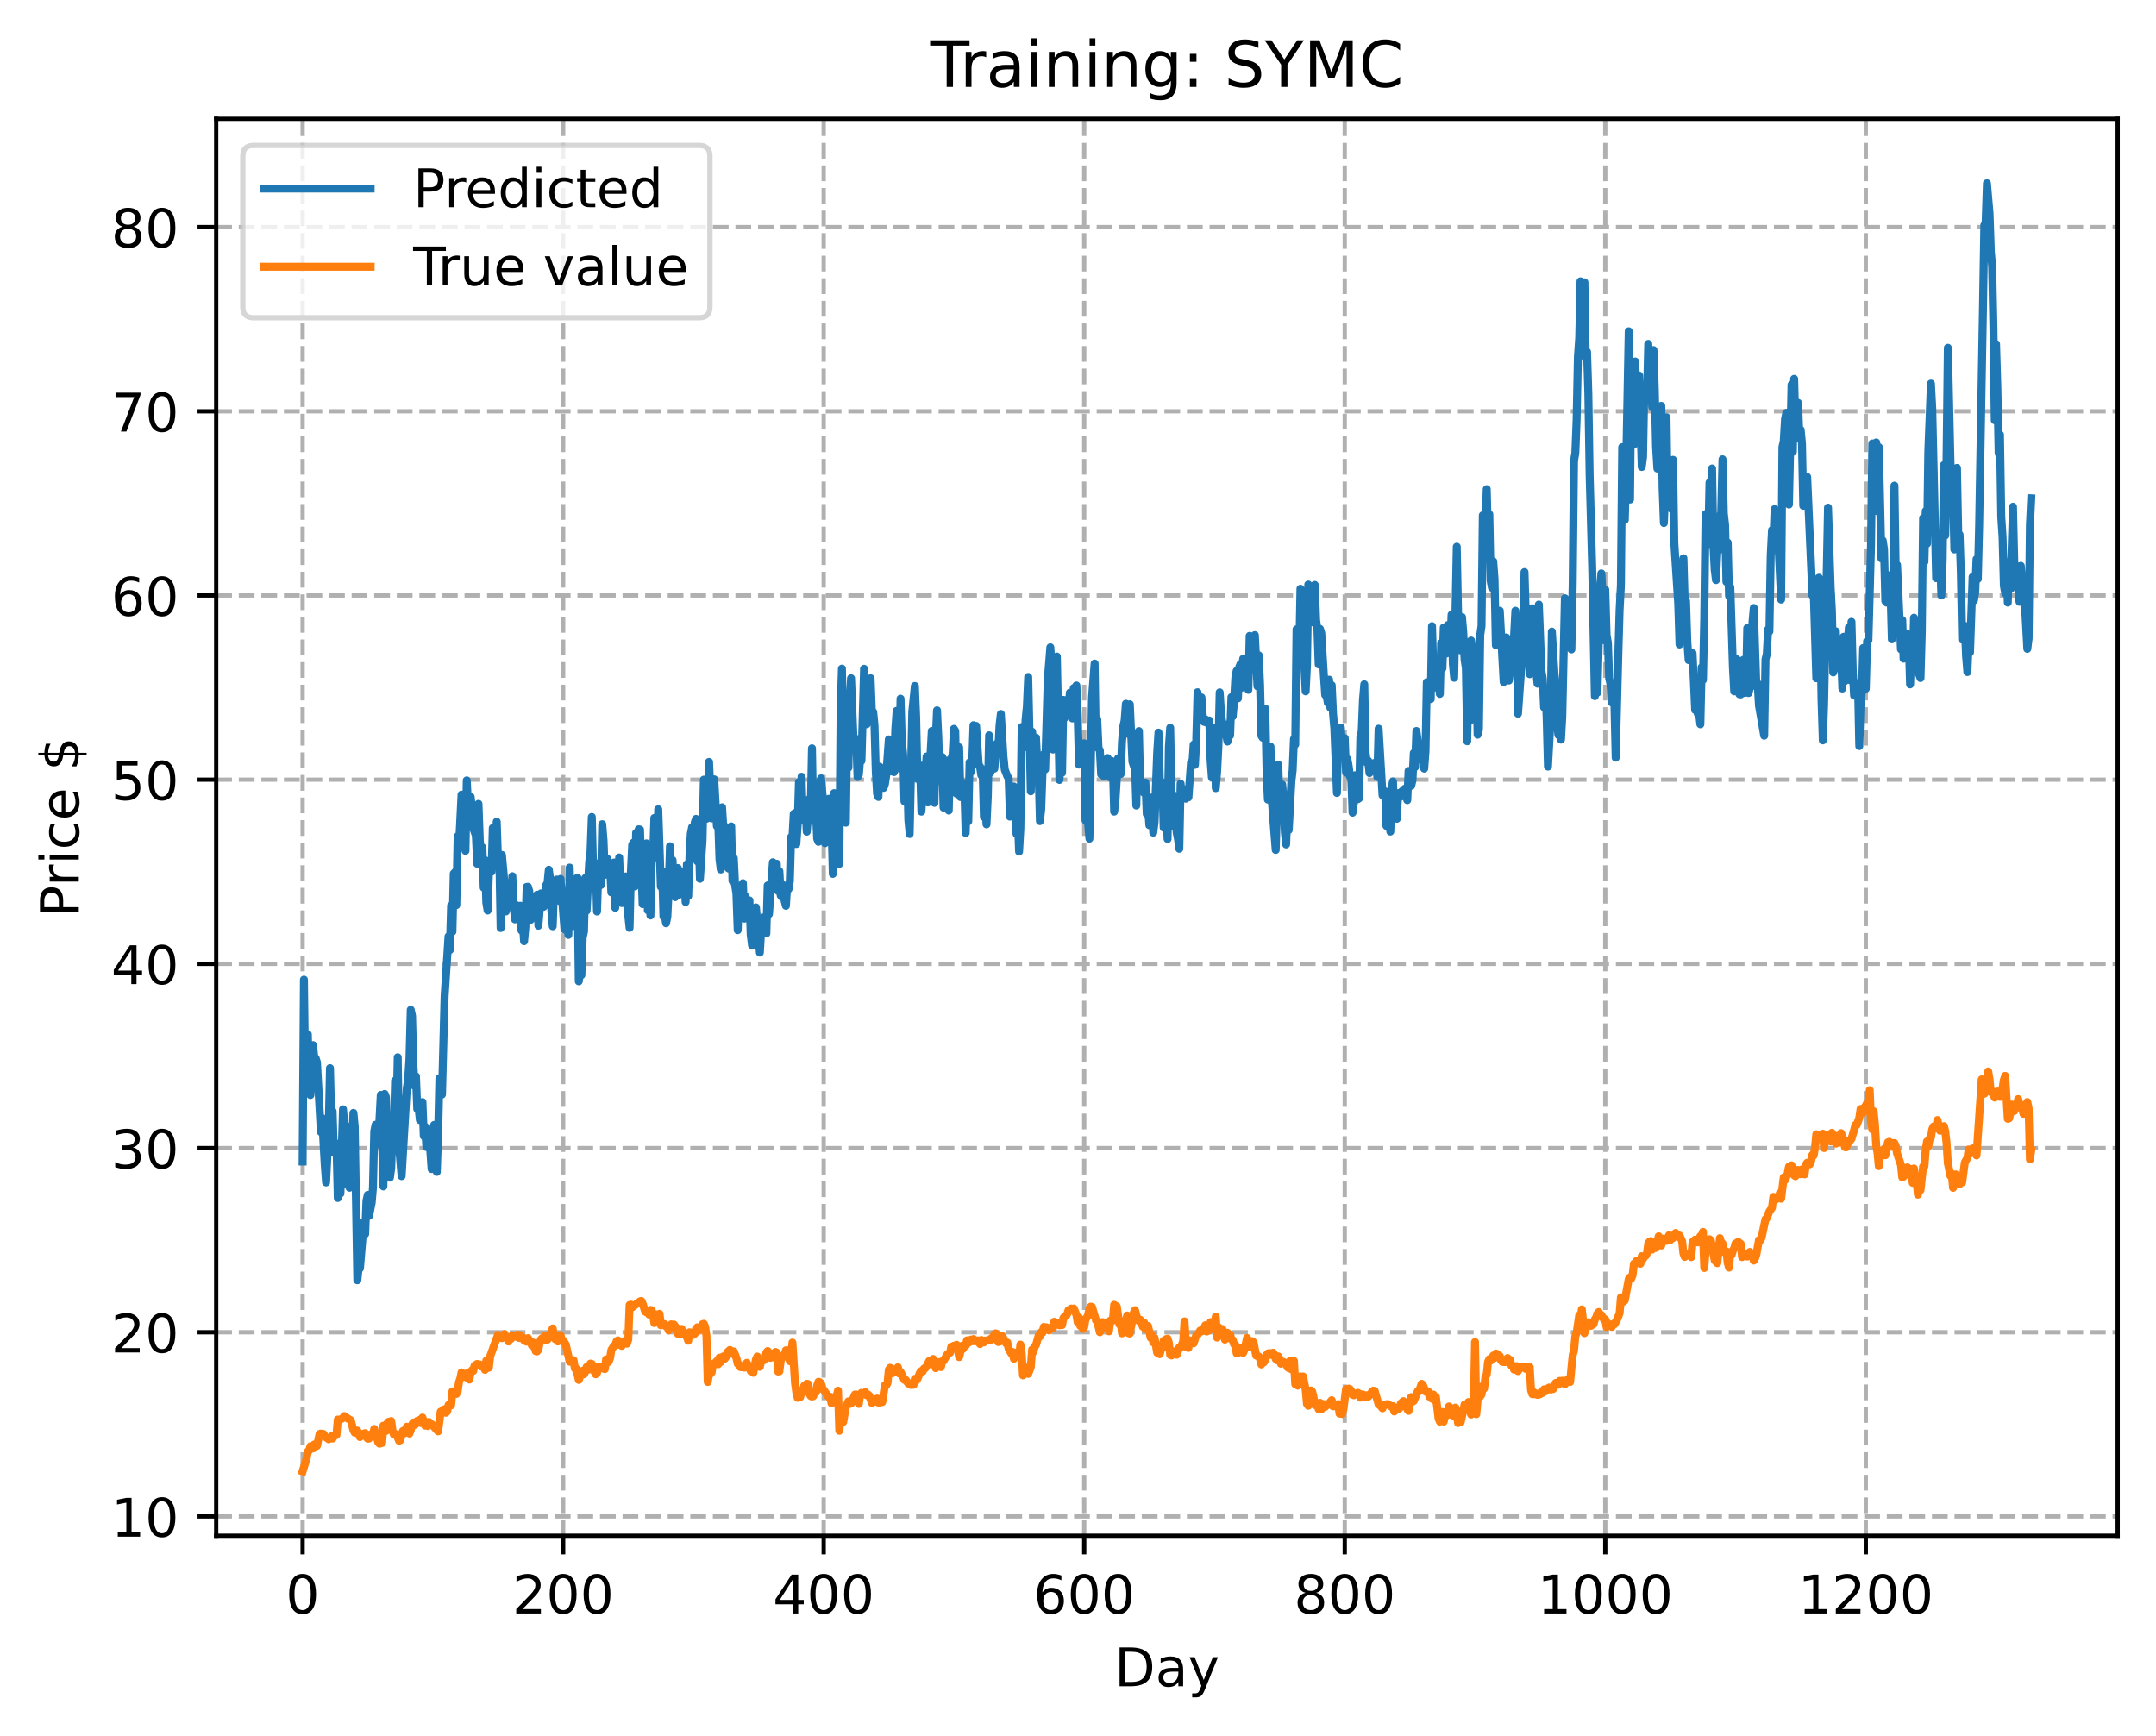 <?xml version="1.0" encoding="utf-8" standalone="no"?>
<!DOCTYPE svg PUBLIC "-//W3C//DTD SVG 1.1//EN"
  "http://www.w3.org/Graphics/SVG/1.1/DTD/svg11.dtd">
<!-- Created with matplotlib (https://matplotlib.org/) -->
<svg height="325.986pt" version="1.1" viewBox="0 0 404.923 325.986" width="404.923pt" xmlns="http://www.w3.org/2000/svg" xmlns:xlink="http://www.w3.org/1999/xlink">
 <defs>
  <style type="text/css">
*{stroke-linecap:butt;stroke-linejoin:round;}
  </style>
 </defs>
 <g id="figure_1">
  <g id="patch_1">
   <path d="M 0 325.986 
L 404.923 325.986 
L 404.923 0 
L 0 0 
z
" style="fill:#ffffff;"/>
  </g>
  <g id="axes_1">
   <g id="patch_2">
    <path d="M 40.603 288.43 
L 397.723 288.43 
L 397.723 22.318 
L 40.603 22.318 
z
" style="fill:#ffffff;"/>
   </g>
   <g id="matplotlib.axis_1">
    <g id="xtick_1">
     <g id="line2d_1">
      <path clip-path="url(#p7f96a492dd)" d="M 56.836 288.43 
L 56.836 22.318 
" style="fill:none;stroke:#b0b0b0;stroke-dasharray:2.96,1.28;stroke-dashoffset:0;stroke-width:0.8;"/>
     </g>
     <g id="line2d_2">
      <defs>
       <path d="M 0 0 
L 0 3.5 
" id="m5876aeb74b" style="stroke:#000000;stroke-width:0.8;"/>
      </defs>
      <g>
       <use style="stroke:#000000;stroke-width:0.8;" x="56.836" xlink:href="#m5876aeb74b" y="288.43"/>
      </g>
     </g>
     <g id="text_1">
      <!-- 0 -->
      <defs>
       <path d="M 31.781 66.406 
Q 24.172 66.406 20.328 58.906 
Q 16.5 51.422 16.5 36.375 
Q 16.5 21.391 20.328 13.891 
Q 24.172 6.391 31.781 6.391 
Q 39.453 6.391 43.281 13.891 
Q 47.125 21.391 47.125 36.375 
Q 47.125 51.422 43.281 58.906 
Q 39.453 66.406 31.781 66.406 
z
M 31.781 74.219 
Q 44.047 74.219 50.516 64.516 
Q 56.984 54.828 56.984 36.375 
Q 56.984 17.969 50.516 8.266 
Q 44.047 -1.422 31.781 -1.422 
Q 19.531 -1.422 13.062 8.266 
Q 6.594 17.969 6.594 36.375 
Q 6.594 54.828 13.062 64.516 
Q 19.531 74.219 31.781 74.219 
z
" id="DejaVuSans-48"/>
      </defs>
      <g transform="translate(53.655 303.029)scale(0.1 -0.1)">
       <use xlink:href="#DejaVuSans-48"/>
      </g>
     </g>
    </g>
    <g id="xtick_2">
     <g id="line2d_3">
      <path clip-path="url(#p7f96a492dd)" d="M 105.766 288.43 
L 105.766 22.318 
" style="fill:none;stroke:#b0b0b0;stroke-dasharray:2.96,1.28;stroke-dashoffset:0;stroke-width:0.8;"/>
     </g>
     <g id="line2d_4">
      <g>
       <use style="stroke:#000000;stroke-width:0.8;" x="105.766" xlink:href="#m5876aeb74b" y="288.43"/>
      </g>
     </g>
     <g id="text_2">
      <!-- 200 -->
      <defs>
       <path d="M 19.188 8.297 
L 53.609 8.297 
L 53.609 0 
L 7.328 0 
L 7.328 8.297 
Q 12.938 14.109 22.625 23.891 
Q 32.328 33.688 34.812 36.531 
Q 39.547 41.844 41.422 45.531 
Q 43.312 49.219 43.312 52.781 
Q 43.312 58.594 39.234 62.25 
Q 35.156 65.922 28.609 65.922 
Q 23.969 65.922 18.812 64.312 
Q 13.672 62.703 7.812 59.422 
L 7.812 69.391 
Q 13.766 71.781 18.938 73 
Q 24.125 74.219 28.422 74.219 
Q 39.75 74.219 46.484 68.547 
Q 53.219 62.891 53.219 53.422 
Q 53.219 48.922 51.531 44.891 
Q 49.859 40.875 45.406 35.406 
Q 44.188 33.984 37.641 27.219 
Q 31.109 20.453 19.188 8.297 
z
" id="DejaVuSans-50"/>
      </defs>
      <g transform="translate(96.223 303.029)scale(0.1 -0.1)">
       <use xlink:href="#DejaVuSans-50"/>
       <use x="63.623" xlink:href="#DejaVuSans-48"/>
       <use x="127.246" xlink:href="#DejaVuSans-48"/>
      </g>
     </g>
    </g>
    <g id="xtick_3">
     <g id="line2d_5">
      <path clip-path="url(#p7f96a492dd)" d="M 154.697 288.43 
L 154.697 22.318 
" style="fill:none;stroke:#b0b0b0;stroke-dasharray:2.96,1.28;stroke-dashoffset:0;stroke-width:0.8;"/>
     </g>
     <g id="line2d_6">
      <g>
       <use style="stroke:#000000;stroke-width:0.8;" x="154.697" xlink:href="#m5876aeb74b" y="288.43"/>
      </g>
     </g>
     <g id="text_3">
      <!-- 400 -->
      <defs>
       <path d="M 37.797 64.312 
L 12.891 25.391 
L 37.797 25.391 
z
M 35.203 72.906 
L 47.609 72.906 
L 47.609 25.391 
L 58.016 25.391 
L 58.016 17.188 
L 47.609 17.188 
L 47.609 0 
L 37.797 0 
L 37.797 17.188 
L 4.891 17.188 
L 4.891 26.703 
z
" id="DejaVuSans-52"/>
      </defs>
      <g transform="translate(145.153 303.029)scale(0.1 -0.1)">
       <use xlink:href="#DejaVuSans-52"/>
       <use x="63.623" xlink:href="#DejaVuSans-48"/>
       <use x="127.246" xlink:href="#DejaVuSans-48"/>
      </g>
     </g>
    </g>
    <g id="xtick_4">
     <g id="line2d_7">
      <path clip-path="url(#p7f96a492dd)" d="M 203.628 288.43 
L 203.628 22.318 
" style="fill:none;stroke:#b0b0b0;stroke-dasharray:2.96,1.28;stroke-dashoffset:0;stroke-width:0.8;"/>
     </g>
     <g id="line2d_8">
      <g>
       <use style="stroke:#000000;stroke-width:0.8;" x="203.628" xlink:href="#m5876aeb74b" y="288.43"/>
      </g>
     </g>
     <g id="text_4">
      <!-- 600 -->
      <defs>
       <path d="M 33.016 40.375 
Q 26.375 40.375 22.484 35.828 
Q 18.609 31.297 18.609 23.391 
Q 18.609 15.531 22.484 10.953 
Q 26.375 6.391 33.016 6.391 
Q 39.656 6.391 43.531 10.953 
Q 47.406 15.531 47.406 23.391 
Q 47.406 31.297 43.531 35.828 
Q 39.656 40.375 33.016 40.375 
z
M 52.594 71.297 
L 52.594 62.312 
Q 48.875 64.062 45.094 64.984 
Q 41.312 65.922 37.594 65.922 
Q 27.828 65.922 22.672 59.328 
Q 17.531 52.734 16.797 39.406 
Q 19.672 43.656 24.016 45.922 
Q 28.375 48.188 33.594 48.188 
Q 44.578 48.188 50.953 41.516 
Q 57.328 34.859 57.328 23.391 
Q 57.328 12.156 50.688 5.359 
Q 44.047 -1.422 33.016 -1.422 
Q 20.359 -1.422 13.672 8.266 
Q 6.984 17.969 6.984 36.375 
Q 6.984 53.656 15.188 63.938 
Q 23.391 74.219 37.203 74.219 
Q 40.922 74.219 44.703 73.484 
Q 48.484 72.75 52.594 71.297 
z
" id="DejaVuSans-54"/>
      </defs>
      <g transform="translate(194.084 303.029)scale(0.1 -0.1)">
       <use xlink:href="#DejaVuSans-54"/>
       <use x="63.623" xlink:href="#DejaVuSans-48"/>
       <use x="127.246" xlink:href="#DejaVuSans-48"/>
      </g>
     </g>
    </g>
    <g id="xtick_5">
     <g id="line2d_9">
      <path clip-path="url(#p7f96a492dd)" d="M 252.558 288.43 
L 252.558 22.318 
" style="fill:none;stroke:#b0b0b0;stroke-dasharray:2.96,1.28;stroke-dashoffset:0;stroke-width:0.8;"/>
     </g>
     <g id="line2d_10">
      <g>
       <use style="stroke:#000000;stroke-width:0.8;" x="252.558" xlink:href="#m5876aeb74b" y="288.43"/>
      </g>
     </g>
     <g id="text_5">
      <!-- 800 -->
      <defs>
       <path d="M 31.781 34.625 
Q 24.75 34.625 20.719 30.859 
Q 16.703 27.094 16.703 20.516 
Q 16.703 13.922 20.719 10.156 
Q 24.75 6.391 31.781 6.391 
Q 38.812 6.391 42.859 10.172 
Q 46.922 13.969 46.922 20.516 
Q 46.922 27.094 42.891 30.859 
Q 38.875 34.625 31.781 34.625 
z
M 21.922 38.812 
Q 15.578 40.375 12.031 44.719 
Q 8.5 49.078 8.5 55.328 
Q 8.5 64.062 14.719 69.141 
Q 20.953 74.219 31.781 74.219 
Q 42.672 74.219 48.875 69.141 
Q 55.078 64.062 55.078 55.328 
Q 55.078 49.078 51.531 44.719 
Q 48 40.375 41.703 38.812 
Q 48.828 37.156 52.797 32.312 
Q 56.781 27.484 56.781 20.516 
Q 56.781 9.906 50.312 4.234 
Q 43.844 -1.422 31.781 -1.422 
Q 19.734 -1.422 13.25 4.234 
Q 6.781 9.906 6.781 20.516 
Q 6.781 27.484 10.781 32.312 
Q 14.797 37.156 21.922 38.812 
z
M 18.312 54.391 
Q 18.312 48.734 21.844 45.562 
Q 25.391 42.391 31.781 42.391 
Q 38.141 42.391 41.719 45.562 
Q 45.312 48.734 45.312 54.391 
Q 45.312 60.062 41.719 63.234 
Q 38.141 66.406 31.781 66.406 
Q 25.391 66.406 21.844 63.234 
Q 18.312 60.062 18.312 54.391 
z
" id="DejaVuSans-56"/>
      </defs>
      <g transform="translate(243.015 303.029)scale(0.1 -0.1)">
       <use xlink:href="#DejaVuSans-56"/>
       <use x="63.623" xlink:href="#DejaVuSans-48"/>
       <use x="127.246" xlink:href="#DejaVuSans-48"/>
      </g>
     </g>
    </g>
    <g id="xtick_6">
     <g id="line2d_11">
      <path clip-path="url(#p7f96a492dd)" d="M 301.489 288.43 
L 301.489 22.318 
" style="fill:none;stroke:#b0b0b0;stroke-dasharray:2.96,1.28;stroke-dashoffset:0;stroke-width:0.8;"/>
     </g>
     <g id="line2d_12">
      <g>
       <use style="stroke:#000000;stroke-width:0.8;" x="301.489" xlink:href="#m5876aeb74b" y="288.43"/>
      </g>
     </g>
     <g id="text_6">
      <!-- 1000 -->
      <defs>
       <path d="M 12.406 8.297 
L 28.516 8.297 
L 28.516 63.922 
L 10.984 60.406 
L 10.984 69.391 
L 28.422 72.906 
L 38.281 72.906 
L 38.281 8.297 
L 54.391 8.297 
L 54.391 0 
L 12.406 0 
z
" id="DejaVuSans-49"/>
      </defs>
      <g transform="translate(288.764 303.029)scale(0.1 -0.1)">
       <use xlink:href="#DejaVuSans-49"/>
       <use x="63.623" xlink:href="#DejaVuSans-48"/>
       <use x="127.246" xlink:href="#DejaVuSans-48"/>
       <use x="190.869" xlink:href="#DejaVuSans-48"/>
      </g>
     </g>
    </g>
    <g id="xtick_7">
     <g id="line2d_13">
      <path clip-path="url(#p7f96a492dd)" d="M 350.419 288.43 
L 350.419 22.318 
" style="fill:none;stroke:#b0b0b0;stroke-dasharray:2.96,1.28;stroke-dashoffset:0;stroke-width:0.8;"/>
     </g>
     <g id="line2d_14">
      <g>
       <use style="stroke:#000000;stroke-width:0.8;" x="350.419" xlink:href="#m5876aeb74b" y="288.43"/>
      </g>
     </g>
     <g id="text_7">
      <!-- 1200 -->
      <g transform="translate(337.694 303.029)scale(0.1 -0.1)">
       <use xlink:href="#DejaVuSans-49"/>
       <use x="63.623" xlink:href="#DejaVuSans-50"/>
       <use x="127.246" xlink:href="#DejaVuSans-48"/>
       <use x="190.869" xlink:href="#DejaVuSans-48"/>
      </g>
     </g>
    </g>
    <g id="text_8">
     <!-- Day -->
     <defs>
      <path d="M 19.672 64.797 
L 19.672 8.109 
L 31.594 8.109 
Q 46.688 8.109 53.688 14.938 
Q 60.688 21.781 60.688 36.531 
Q 60.688 51.172 53.688 57.984 
Q 46.688 64.797 31.594 64.797 
z
M 9.812 72.906 
L 30.078 72.906 
Q 51.266 72.906 61.172 64.094 
Q 71.094 55.281 71.094 36.531 
Q 71.094 17.672 61.125 8.828 
Q 51.172 0 30.078 0 
L 9.812 0 
z
" id="DejaVuSans-68"/>
      <path d="M 34.281 27.484 
Q 23.391 27.484 19.188 25 
Q 14.984 22.516 14.984 16.5 
Q 14.984 11.719 18.141 8.906 
Q 21.297 6.109 26.703 6.109 
Q 34.188 6.109 38.703 11.406 
Q 43.219 16.703 43.219 25.484 
L 43.219 27.484 
z
M 52.203 31.203 
L 52.203 0 
L 43.219 0 
L 43.219 8.297 
Q 40.141 3.328 35.547 0.953 
Q 30.953 -1.422 24.312 -1.422 
Q 15.922 -1.422 10.953 3.297 
Q 6 8.016 6 15.922 
Q 6 25.141 12.172 29.828 
Q 18.359 34.516 30.609 34.516 
L 43.219 34.516 
L 43.219 35.406 
Q 43.219 41.609 39.141 45 
Q 35.062 48.391 27.688 48.391 
Q 23 48.391 18.547 47.266 
Q 14.109 46.141 10.016 43.891 
L 10.016 52.203 
Q 14.938 54.109 19.578 55.047 
Q 24.219 56 28.609 56 
Q 40.484 56 46.344 49.844 
Q 52.203 43.703 52.203 31.203 
z
" id="DejaVuSans-97"/>
      <path d="M 32.172 -5.078 
Q 28.375 -14.844 24.75 -17.812 
Q 21.141 -20.797 15.094 -20.797 
L 7.906 -20.797 
L 7.906 -13.281 
L 13.188 -13.281 
Q 16.891 -13.281 18.938 -11.516 
Q 21 -9.766 23.484 -3.219 
L 25.094 0.875 
L 2.984 54.688 
L 12.5 54.688 
L 29.594 11.922 
L 46.688 54.688 
L 56.203 54.688 
z
" id="DejaVuSans-121"/>
     </defs>
     <g transform="translate(209.29 316.707)scale(0.1 -0.1)">
      <use xlink:href="#DejaVuSans-68"/>
      <use x="77.002" xlink:href="#DejaVuSans-97"/>
      <use x="138.281" xlink:href="#DejaVuSans-121"/>
     </g>
    </g>
   </g>
   <g id="matplotlib.axis_2">
    <g id="ytick_1">
     <g id="line2d_15">
      <path clip-path="url(#p7f96a492dd)" d="M 40.603 284.81 
L 397.723 284.81 
" style="fill:none;stroke:#b0b0b0;stroke-dasharray:2.96,1.28;stroke-dashoffset:0;stroke-width:0.8;"/>
     </g>
     <g id="line2d_16">
      <defs>
       <path d="M 0 0 
L -3.5 0 
" id="mfe56b08285" style="stroke:#000000;stroke-width:0.8;"/>
      </defs>
      <g>
       <use style="stroke:#000000;stroke-width:0.8;" x="40.603" xlink:href="#mfe56b08285" y="284.81"/>
      </g>
     </g>
     <g id="text_9">
      <!-- 10 -->
      <g transform="translate(20.878 288.609)scale(0.1 -0.1)">
       <use xlink:href="#DejaVuSans-49"/>
       <use x="63.623" xlink:href="#DejaVuSans-48"/>
      </g>
     </g>
    </g>
    <g id="ytick_2">
     <g id="line2d_17">
      <path clip-path="url(#p7f96a492dd)" d="M 40.603 250.215 
L 397.723 250.215 
" style="fill:none;stroke:#b0b0b0;stroke-dasharray:2.96,1.28;stroke-dashoffset:0;stroke-width:0.8;"/>
     </g>
     <g id="line2d_18">
      <g>
       <use style="stroke:#000000;stroke-width:0.8;" x="40.603" xlink:href="#mfe56b08285" y="250.215"/>
      </g>
     </g>
     <g id="text_10">
      <!-- 20 -->
      <g transform="translate(20.878 254.015)scale(0.1 -0.1)">
       <use xlink:href="#DejaVuSans-50"/>
       <use x="63.623" xlink:href="#DejaVuSans-48"/>
      </g>
     </g>
    </g>
    <g id="ytick_3">
     <g id="line2d_19">
      <path clip-path="url(#p7f96a492dd)" d="M 40.603 215.621 
L 397.723 215.621 
" style="fill:none;stroke:#b0b0b0;stroke-dasharray:2.96,1.28;stroke-dashoffset:0;stroke-width:0.8;"/>
     </g>
     <g id="line2d_20">
      <g>
       <use style="stroke:#000000;stroke-width:0.8;" x="40.603" xlink:href="#mfe56b08285" y="215.621"/>
      </g>
     </g>
     <g id="text_11">
      <!-- 30 -->
      <defs>
       <path d="M 40.578 39.312 
Q 47.656 37.797 51.625 33 
Q 55.609 28.219 55.609 21.188 
Q 55.609 10.406 48.188 4.484 
Q 40.766 -1.422 27.094 -1.422 
Q 22.516 -1.422 17.656 -0.516 
Q 12.797 0.391 7.625 2.203 
L 7.625 11.719 
Q 11.719 9.328 16.594 8.109 
Q 21.484 6.891 26.812 6.891 
Q 36.078 6.891 40.938 10.547 
Q 45.797 14.203 45.797 21.188 
Q 45.797 27.641 41.281 31.266 
Q 36.766 34.906 28.719 34.906 
L 20.219 34.906 
L 20.219 43.016 
L 29.109 43.016 
Q 36.375 43.016 40.234 45.922 
Q 44.094 48.828 44.094 54.297 
Q 44.094 59.906 40.109 62.906 
Q 36.141 65.922 28.719 65.922 
Q 24.656 65.922 20.016 65.031 
Q 15.375 64.156 9.812 62.312 
L 9.812 71.094 
Q 15.438 72.656 20.344 73.438 
Q 25.25 74.219 29.594 74.219 
Q 40.828 74.219 47.359 69.109 
Q 53.906 64.016 53.906 55.328 
Q 53.906 49.266 50.438 45.094 
Q 46.969 40.922 40.578 39.312 
z
" id="DejaVuSans-51"/>
      </defs>
      <g transform="translate(20.878 219.42)scale(0.1 -0.1)">
       <use xlink:href="#DejaVuSans-51"/>
       <use x="63.623" xlink:href="#DejaVuSans-48"/>
      </g>
     </g>
    </g>
    <g id="ytick_4">
     <g id="line2d_21">
      <path clip-path="url(#p7f96a492dd)" d="M 40.603 181.027 
L 397.723 181.027 
" style="fill:none;stroke:#b0b0b0;stroke-dasharray:2.96,1.28;stroke-dashoffset:0;stroke-width:0.8;"/>
     </g>
     <g id="line2d_22">
      <g>
       <use style="stroke:#000000;stroke-width:0.8;" x="40.603" xlink:href="#mfe56b08285" y="181.027"/>
      </g>
     </g>
     <g id="text_12">
      <!-- 40 -->
      <g transform="translate(20.878 184.826)scale(0.1 -0.1)">
       <use xlink:href="#DejaVuSans-52"/>
       <use x="63.623" xlink:href="#DejaVuSans-48"/>
      </g>
     </g>
    </g>
    <g id="ytick_5">
     <g id="line2d_23">
      <path clip-path="url(#p7f96a492dd)" d="M 40.603 146.433 
L 397.723 146.433 
" style="fill:none;stroke:#b0b0b0;stroke-dasharray:2.96,1.28;stroke-dashoffset:0;stroke-width:0.8;"/>
     </g>
     <g id="line2d_24">
      <g>
       <use style="stroke:#000000;stroke-width:0.8;" x="40.603" xlink:href="#mfe56b08285" y="146.433"/>
      </g>
     </g>
     <g id="text_13">
      <!-- 50 -->
      <defs>
       <path d="M 10.797 72.906 
L 49.516 72.906 
L 49.516 64.594 
L 19.828 64.594 
L 19.828 46.734 
Q 21.969 47.469 24.109 47.828 
Q 26.266 48.188 28.422 48.188 
Q 40.625 48.188 47.75 41.5 
Q 54.891 34.812 54.891 23.391 
Q 54.891 11.625 47.562 5.094 
Q 40.234 -1.422 26.906 -1.422 
Q 22.312 -1.422 17.547 -0.641 
Q 12.797 0.141 7.719 1.703 
L 7.719 11.625 
Q 12.109 9.234 16.797 8.062 
Q 21.484 6.891 26.703 6.891 
Q 35.156 6.891 40.078 11.328 
Q 45.016 15.766 45.016 23.391 
Q 45.016 31 40.078 35.438 
Q 35.156 39.891 26.703 39.891 
Q 22.75 39.891 18.812 39.016 
Q 14.891 38.141 10.797 36.281 
z
" id="DejaVuSans-53"/>
      </defs>
      <g transform="translate(20.878 150.232)scale(0.1 -0.1)">
       <use xlink:href="#DejaVuSans-53"/>
       <use x="63.623" xlink:href="#DejaVuSans-48"/>
      </g>
     </g>
    </g>
    <g id="ytick_6">
     <g id="line2d_25">
      <path clip-path="url(#p7f96a492dd)" d="M 40.603 111.839 
L 397.723 111.839 
" style="fill:none;stroke:#b0b0b0;stroke-dasharray:2.96,1.28;stroke-dashoffset:0;stroke-width:0.8;"/>
     </g>
     <g id="line2d_26">
      <g>
       <use style="stroke:#000000;stroke-width:0.8;" x="40.603" xlink:href="#mfe56b08285" y="111.839"/>
      </g>
     </g>
     <g id="text_14">
      <!-- 60 -->
      <g transform="translate(20.878 115.638)scale(0.1 -0.1)">
       <use xlink:href="#DejaVuSans-54"/>
       <use x="63.623" xlink:href="#DejaVuSans-48"/>
      </g>
     </g>
    </g>
    <g id="ytick_7">
     <g id="line2d_27">
      <path clip-path="url(#p7f96a492dd)" d="M 40.603 77.244 
L 397.723 77.244 
" style="fill:none;stroke:#b0b0b0;stroke-dasharray:2.96,1.28;stroke-dashoffset:0;stroke-width:0.8;"/>
     </g>
     <g id="line2d_28">
      <g>
       <use style="stroke:#000000;stroke-width:0.8;" x="40.603" xlink:href="#mfe56b08285" y="77.244"/>
      </g>
     </g>
     <g id="text_15">
      <!-- 70 -->
      <defs>
       <path d="M 8.203 72.906 
L 55.078 72.906 
L 55.078 68.703 
L 28.609 0 
L 18.312 0 
L 43.219 64.594 
L 8.203 64.594 
z
" id="DejaVuSans-55"/>
      </defs>
      <g transform="translate(20.878 81.044)scale(0.1 -0.1)">
       <use xlink:href="#DejaVuSans-55"/>
       <use x="63.623" xlink:href="#DejaVuSans-48"/>
      </g>
     </g>
    </g>
    <g id="ytick_8">
     <g id="line2d_29">
      <path clip-path="url(#p7f96a492dd)" d="M 40.603 42.65 
L 397.723 42.65 
" style="fill:none;stroke:#b0b0b0;stroke-dasharray:2.96,1.28;stroke-dashoffset:0;stroke-width:0.8;"/>
     </g>
     <g id="line2d_30">
      <g>
       <use style="stroke:#000000;stroke-width:0.8;" x="40.603" xlink:href="#mfe56b08285" y="42.65"/>
      </g>
     </g>
     <g id="text_16">
      <!-- 80 -->
      <g transform="translate(20.878 46.449)scale(0.1 -0.1)">
       <use xlink:href="#DejaVuSans-56"/>
       <use x="63.623" xlink:href="#DejaVuSans-48"/>
      </g>
     </g>
    </g>
    <g id="text_17">
     <!-- Price $ -->
     <defs>
      <path d="M 19.672 64.797 
L 19.672 37.406 
L 32.078 37.406 
Q 38.969 37.406 42.719 40.969 
Q 46.484 44.531 46.484 51.125 
Q 46.484 57.672 42.719 61.234 
Q 38.969 64.797 32.078 64.797 
z
M 9.812 72.906 
L 32.078 72.906 
Q 44.344 72.906 50.609 67.359 
Q 56.891 61.812 56.891 51.125 
Q 56.891 40.328 50.609 34.812 
Q 44.344 29.297 32.078 29.297 
L 19.672 29.297 
L 19.672 0 
L 9.812 0 
z
" id="DejaVuSans-80"/>
      <path d="M 41.109 46.297 
Q 39.594 47.172 37.812 47.578 
Q 36.031 48 33.891 48 
Q 26.266 48 22.188 43.047 
Q 18.109 38.094 18.109 28.812 
L 18.109 0 
L 9.078 0 
L 9.078 54.688 
L 18.109 54.688 
L 18.109 46.188 
Q 20.953 51.172 25.484 53.578 
Q 30.031 56 36.531 56 
Q 37.453 56 38.578 55.875 
Q 39.703 55.766 41.062 55.516 
z
" id="DejaVuSans-114"/>
      <path d="M 9.422 54.688 
L 18.406 54.688 
L 18.406 0 
L 9.422 0 
z
M 9.422 75.984 
L 18.406 75.984 
L 18.406 64.594 
L 9.422 64.594 
z
" id="DejaVuSans-105"/>
      <path d="M 48.781 52.594 
L 48.781 44.188 
Q 44.969 46.297 41.141 47.344 
Q 37.312 48.391 33.406 48.391 
Q 24.656 48.391 19.812 42.844 
Q 14.984 37.312 14.984 27.297 
Q 14.984 17.281 19.812 11.734 
Q 24.656 6.203 33.406 6.203 
Q 37.312 6.203 41.141 7.25 
Q 44.969 8.297 48.781 10.406 
L 48.781 2.094 
Q 45.016 0.344 40.984 -0.531 
Q 36.969 -1.422 32.422 -1.422 
Q 20.062 -1.422 12.781 6.344 
Q 5.516 14.109 5.516 27.297 
Q 5.516 40.672 12.859 48.328 
Q 20.219 56 33.016 56 
Q 37.156 56 41.109 55.141 
Q 45.062 54.297 48.781 52.594 
z
" id="DejaVuSans-99"/>
      <path d="M 56.203 29.594 
L 56.203 25.203 
L 14.891 25.203 
Q 15.484 15.922 20.484 11.062 
Q 25.484 6.203 34.422 6.203 
Q 39.594 6.203 44.453 7.469 
Q 49.312 8.734 54.109 11.281 
L 54.109 2.781 
Q 49.266 0.734 44.188 -0.344 
Q 39.109 -1.422 33.891 -1.422 
Q 20.797 -1.422 13.156 6.188 
Q 5.516 13.812 5.516 26.812 
Q 5.516 40.234 12.766 48.109 
Q 20.016 56 32.328 56 
Q 43.359 56 49.781 48.891 
Q 56.203 41.797 56.203 29.594 
z
M 47.219 32.234 
Q 47.125 39.594 43.094 43.984 
Q 39.062 48.391 32.422 48.391 
Q 24.906 48.391 20.391 44.141 
Q 15.875 39.891 15.188 32.172 
z
" id="DejaVuSans-101"/>
      <path id="DejaVuSans-32"/>
      <path d="M 33.797 -14.703 
L 28.906 -14.703 
L 28.859 0 
Q 23.734 0.094 18.609 1.188 
Q 13.484 2.297 8.297 4.5 
L 8.297 13.281 
Q 13.281 10.156 18.375 8.562 
Q 23.484 6.984 28.906 6.938 
L 28.906 29.203 
Q 18.109 30.953 13.203 35.156 
Q 8.297 39.359 8.297 46.688 
Q 8.297 54.641 13.625 59.219 
Q 18.953 63.812 28.906 64.5 
L 28.906 75.984 
L 33.797 75.984 
L 33.797 64.656 
Q 38.328 64.453 42.578 63.688 
Q 46.828 62.938 50.875 61.625 
L 50.875 53.078 
Q 46.828 55.125 42.547 56.25 
Q 38.281 57.375 33.797 57.562 
L 33.797 36.719 
Q 44.875 35.016 50.094 30.609 
Q 55.328 26.219 55.328 18.609 
Q 55.328 10.359 49.781 5.594 
Q 44.234 0.828 33.797 0.094 
z
M 28.906 37.594 
L 28.906 57.625 
Q 23.25 56.984 20.266 54.391 
Q 17.281 51.812 17.281 47.516 
Q 17.281 43.312 20.031 40.969 
Q 22.797 38.625 28.906 37.594 
z
M 33.797 28.219 
L 33.797 7.078 
Q 39.984 7.906 43.141 10.594 
Q 46.297 13.281 46.297 17.672 
Q 46.297 21.969 43.281 24.5 
Q 40.281 27.047 33.797 28.219 
z
" id="DejaVuSans-36"/>
     </defs>
     <g transform="translate(14.798 172.342)rotate(-90)scale(0.1 -0.1)">
      <use xlink:href="#DejaVuSans-80"/>
      <use x="58.553" xlink:href="#DejaVuSans-114"/>
      <use x="99.666" xlink:href="#DejaVuSans-105"/>
      <use x="127.449" xlink:href="#DejaVuSans-99"/>
      <use x="182.43" xlink:href="#DejaVuSans-101"/>
      <use x="243.953" xlink:href="#DejaVuSans-32"/>
      <use x="275.74" xlink:href="#DejaVuSans-36"/>
     </g>
    </g>
   </g>
   <g id="line2d_31">
    <path clip-path="url(#p7f96a492dd)" d="M 56.836 218.148 
L 57.081 183.992 
L 57.325 203.251 
L 57.814 194.261 
L 58.059 204.697 
L 58.304 205.657 
L 58.548 198.376 
L 58.793 196.288 
L 59.038 198.764 
L 59.282 198.744 
L 59.527 199.529 
L 60.261 212.599 
L 60.506 210.006 
L 60.995 218.854 
L 61.24 222.08 
L 61.729 212.027 
L 61.974 200.611 
L 62.218 210.462 
L 62.463 208.69 
L 62.708 216.457 
L 62.952 216.433 
L 63.197 214.779 
L 63.441 224.998 
L 63.686 224.208 
L 63.931 224.169 
L 64.42 208.345 
L 64.665 211.1 
L 64.909 219.497 
L 65.154 222.49 
L 65.399 220.9 
L 65.643 223.074 
L 65.888 211.5 
L 66.133 214.209 
L 66.377 209.019 
L 66.622 211.561 
L 67.111 240.452 
L 67.356 238.214 
L 67.601 238.215 
L 68.335 229.474 
L 68.579 231.772 
L 68.824 225.523 
L 69.069 224.42 
L 69.313 228.359 
L 69.802 225.916 
L 70.047 223.025 
L 70.292 212.47 
L 70.536 211.245 
L 70.781 212.231 
L 71.026 214.871 
L 71.515 205.637 
L 72.004 222.832 
L 72.249 205.454 
L 72.494 206.085 
L 72.738 218.134 
L 73.228 221.177 
L 73.472 219.386 
L 73.717 212.553 
L 73.962 212.713 
L 74.206 202.962 
L 74.451 210.239 
L 74.696 198.566 
L 74.94 215.212 
L 75.429 220.903 
L 76.163 208.356 
L 76.408 204.344 
L 76.653 202.665 
L 76.897 198.968 
L 77.142 189.659 
L 77.387 190.798 
L 77.631 200.016 
L 77.876 203.991 
L 78.121 202.146 
L 78.365 208.29 
L 78.61 208.135 
L 78.855 210.368 
L 79.099 209.723 
L 79.344 206.985 
L 79.589 213.365 
L 79.833 211.587 
L 80.078 215.427 
L 80.323 212.037 
L 80.567 212.517 
L 81.056 219.553 
L 81.301 216.479 
L 81.546 211.274 
L 82.035 220.106 
L 82.28 213.337 
L 82.524 202.522 
L 82.769 204.984 
L 83.014 205.562 
L 83.503 187.136 
L 84.237 175.87 
L 84.482 178.434 
L 84.726 170.089 
L 84.971 174.981 
L 85.216 164.078 
L 85.46 163.795 
L 85.705 169.999 
L 85.95 157.064 
L 86.194 159.056 
L 86.684 149.241 
L 86.928 156.982 
L 87.173 157.984 
L 87.417 159.801 
L 87.662 146.566 
L 87.907 151.325 
L 88.151 149.692 
L 88.396 149.649 
L 88.641 151.965 
L 88.885 155.573 
L 89.375 156.917 
L 89.619 162.214 
L 89.864 150.975 
L 90.109 157.748 
L 90.353 161.296 
L 90.598 159.156 
L 90.843 166.712 
L 91.087 161.532 
L 91.332 169.535 
L 91.577 171.014 
L 91.821 164 
L 92.066 163.571 
L 92.311 163.728 
L 92.555 155.509 
L 92.8 156.052 
L 93.044 158.17 
L 93.289 154.329 
L 93.534 161.6 
L 93.778 160.739 
L 94.023 174.301 
L 94.268 160.574 
L 94.757 166.007 
L 95.002 171.185 
L 95.246 169.528 
L 95.491 169.254 
L 95.736 169.653 
L 95.98 169.327 
L 96.225 164.564 
L 96.47 170.16 
L 96.714 172.673 
L 96.959 169.987 
L 97.204 170.723 
L 97.448 172.167 
L 97.693 170.107 
L 97.938 174.764 
L 98.182 173.239 
L 98.427 176.77 
L 98.672 174.187 
L 98.916 166.576 
L 99.161 166.55 
L 99.405 167.382 
L 99.65 172.759 
L 99.895 171.898 
L 100.139 171.696 
L 100.384 170.31 
L 100.629 172.234 
L 100.873 168.044 
L 101.118 173.86 
L 101.607 167.791 
L 101.852 168.178 
L 102.097 170.309 
L 102.586 166.213 
L 102.831 165.813 
L 103.075 163.348 
L 103.32 165.108 
L 103.565 171.156 
L 103.809 173.963 
L 104.054 166.688 
L 104.299 166.957 
L 104.543 165.194 
L 104.788 167.93 
L 105.032 169.185 
L 105.277 165.068 
L 106.011 174.552 
L 106.256 171.71 
L 106.745 175.586 
L 106.99 162.946 
L 107.234 170.621 
L 107.479 173.956 
L 107.724 170.371 
L 107.968 173.374 
L 108.213 170.537 
L 108.458 164.832 
L 108.702 184.302 
L 108.947 182.337 
L 109.192 183.152 
L 109.436 176.063 
L 109.681 174.956 
L 109.926 164.901 
L 110.17 171.041 
L 110.66 161.87 
L 110.904 160 
L 111.149 153.432 
L 111.393 163.403 
L 111.638 161.984 
L 111.883 162.549 
L 112.127 171.197 
L 112.372 163.739 
L 112.617 162.839 
L 112.861 166.221 
L 113.106 154.796 
L 113.351 157.857 
L 113.595 164.308 
L 113.84 163.743 
L 114.085 161.302 
L 114.329 164.282 
L 114.574 162.758 
L 114.819 167.607 
L 115.063 167.198 
L 115.308 161.996 
L 115.553 170.497 
L 116.287 161.046 
L 116.531 167.319 
L 116.776 169.605 
L 117.02 166.371 
L 117.265 164.669 
L 117.51 164.613 
L 117.754 169.637 
L 118.244 174.267 
L 118.488 163.72 
L 118.733 158.656 
L 118.978 158.26 
L 119.222 166.493 
L 119.467 156.424 
L 119.712 159.149 
L 119.956 155.759 
L 120.201 155.798 
L 120.69 169.804 
L 120.935 164.55 
L 121.18 163.977 
L 121.424 158.401 
L 121.669 170.967 
L 121.914 167.323 
L 122.158 171.941 
L 122.403 160.479 
L 122.648 161.235 
L 122.892 153.623 
L 123.137 159.942 
L 123.381 160.148 
L 123.626 151.997 
L 124.115 166.533 
L 124.36 163.567 
L 124.605 172.147 
L 124.849 171.838 
L 125.094 173.404 
L 125.339 172.166 
L 125.583 167.099 
L 125.828 158.942 
L 126.073 163.405 
L 126.317 161.555 
L 126.562 168.116 
L 126.807 168.495 
L 127.051 167.121 
L 127.296 163.031 
L 127.541 168.034 
L 127.785 163.59 
L 128.03 166.635 
L 128.275 167.512 
L 128.519 163.665 
L 128.764 169.415 
L 129.008 162.317 
L 129.253 168.297 
L 129.498 160.657 
L 129.742 156.576 
L 129.987 155.356 
L 130.232 160.512 
L 130.476 154.502 
L 130.721 153.799 
L 130.966 161.767 
L 131.21 155.733 
L 131.455 165.047 
L 131.944 157.823 
L 132.189 146.428 
L 132.434 148.864 
L 132.678 153.781 
L 132.923 151.042 
L 133.168 143.097 
L 133.657 153.708 
L 134.146 146.373 
L 134.636 155.161 
L 134.88 154.042 
L 135.125 161.352 
L 135.369 163.304 
L 135.614 151.618 
L 135.859 155.543 
L 136.103 156.302 
L 136.348 155.325 
L 136.593 161.714 
L 136.837 163.123 
L 137.082 162.593 
L 137.327 155.209 
L 137.571 165.436 
L 137.816 161.173 
L 138.061 166.243 
L 138.305 167.828 
L 138.55 174.698 
L 138.795 167.385 
L 139.039 167.693 
L 139.284 172.265 
L 139.529 165.873 
L 139.773 172.541 
L 140.018 168.383 
L 140.263 169.362 
L 140.507 170.86 
L 140.752 169.112 
L 140.996 175.597 
L 141.241 177.55 
L 141.486 173.365 
L 141.73 172.985 
L 141.975 170.427 
L 142.709 178.91 
L 142.954 174.637 
L 143.198 174.654 
L 143.443 172.282 
L 143.688 172.842 
L 143.932 175.316 
L 144.177 166.295 
L 144.422 171.682 
L 145.156 161.943 
L 145.4 162.557 
L 145.645 166.969 
L 145.89 162.229 
L 146.134 167.333 
L 146.379 163.629 
L 146.624 168.175 
L 146.868 168.476 
L 147.113 166.249 
L 147.357 169.162 
L 147.602 170.123 
L 147.847 166.314 
L 148.091 167.008 
L 148.336 165.5 
L 148.581 157.196 
L 148.825 157.41 
L 149.07 152.85 
L 149.315 152.697 
L 149.559 158.522 
L 149.804 155.05 
L 150.049 146.837 
L 150.293 150.062 
L 150.538 145.882 
L 150.783 154.037 
L 151.027 150.608 
L 151.272 151.278 
L 151.517 156.203 
L 152.006 150.039 
L 152.251 152.621 
L 152.495 140.545 
L 152.74 154.204 
L 152.984 154.062 
L 153.229 152.309 
L 153.474 157.548 
L 153.718 158.106 
L 153.963 147.015 
L 154.208 146.195 
L 154.697 151.709 
L 154.942 158.367 
L 155.186 152.908 
L 155.431 156.187 
L 155.676 150.021 
L 155.92 150.659 
L 156.165 154.52 
L 156.41 164.128 
L 156.654 148.963 
L 156.899 159.747 
L 157.144 159.04 
L 157.388 156.576 
L 157.633 162.245 
L 157.878 133.178 
L 158.122 125.576 
L 158.612 147.545 
L 158.856 154.511 
L 159.101 137.817 
L 159.345 144.172 
L 159.59 132.05 
L 159.835 127.386 
L 160.324 139.497 
L 160.569 140.007 
L 160.813 138.773 
L 161.058 145.935 
L 161.303 145.503 
L 161.547 142.539 
L 161.792 142.889 
L 162.281 125.607 
L 162.526 136.011 
L 162.771 136.02 
L 163.015 134.488 
L 163.26 131.927 
L 163.505 127.385 
L 163.749 133.775 
L 163.994 133.7 
L 164.239 136.17 
L 164.483 144.899 
L 164.728 149.103 
L 164.972 149.676 
L 165.217 144.003 
L 165.462 147.615 
L 165.706 147.248 
L 165.951 147.978 
L 166.196 147.245 
L 166.44 145.672 
L 166.93 138.867 
L 167.419 144.875 
L 167.664 144.356 
L 167.908 145.015 
L 168.153 136.923 
L 168.398 133.507 
L 168.642 141.868 
L 168.887 144.308 
L 169.132 131.226 
L 169.376 139.219 
L 169.621 141.686 
L 169.866 150.508 
L 170.355 144.43 
L 170.6 154.018 
L 170.844 156.638 
L 171.333 133.664 
L 171.823 128.832 
L 172.067 134.742 
L 172.312 146.307 
L 172.557 146.223 
L 172.801 143.748 
L 173.046 152.437 
L 173.535 145.201 
L 173.78 145.179 
L 174.025 142.083 
L 174.269 150.71 
L 175.003 137.282 
L 175.248 139.544 
L 175.493 150.791 
L 175.737 138.796 
L 175.982 133.414 
L 176.227 138.437 
L 176.471 146.628 
L 176.716 143.625 
L 176.96 142.168 
L 177.205 151.682 
L 177.694 144.011 
L 177.939 142.841 
L 178.184 152.232 
L 178.428 143.4 
L 178.918 141.633 
L 179.162 136.888 
L 179.407 137.3 
L 179.652 149.063 
L 180.141 140.358 
L 180.386 149.696 
L 180.875 147.022 
L 181.12 148.242 
L 181.364 156.445 
L 181.609 148.35 
L 181.854 154.276 
L 182.098 143.177 
L 182.343 145.006 
L 182.588 143.299 
L 182.832 136.201 
L 183.077 139.578 
L 183.321 136.332 
L 183.811 143.644 
L 184.055 143.964 
L 184.3 145.594 
L 184.545 144.479 
L 184.789 153.432 
L 185.034 150.72 
L 185.279 154.825 
L 185.523 149.481 
L 185.768 138.103 
L 186.013 145.125 
L 186.257 140.426 
L 186.502 140.299 
L 186.747 144.361 
L 187.236 139.633 
L 187.481 141.269 
L 187.725 136.218 
L 187.97 134.091 
L 188.459 142.091 
L 188.704 144.547 
L 189.193 145.805 
L 189.438 146.182 
L 189.682 153.372 
L 189.927 148.917 
L 190.172 149.22 
L 190.416 147.711 
L 190.906 156.601 
L 191.15 153.55 
L 191.395 159.94 
L 191.64 155.612 
L 191.884 136.553 
L 192.374 140.35 
L 192.618 135.142 
L 192.863 132.667 
L 193.108 127.141 
L 193.597 148.616 
L 193.842 137.422 
L 194.331 142.511 
L 194.575 138.542 
L 194.82 143.488 
L 195.065 145.129 
L 195.309 154.222 
L 195.554 151.949 
L 195.799 144.885 
L 196.043 141.642 
L 196.288 144.512 
L 196.777 127.654 
L 197.267 121.571 
L 197.511 125.472 
L 197.756 140.769 
L 198.001 136.341 
L 198.245 125.001 
L 198.49 123.303 
L 198.979 146.48 
L 199.224 142.034 
L 199.469 145.14 
L 199.713 131.445 
L 199.958 134.844 
L 200.203 131.501 
L 200.447 133.642 
L 200.692 133.236 
L 200.936 130.102 
L 201.181 133.813 
L 201.426 134.932 
L 201.67 129.209 
L 201.915 134.791 
L 202.16 128.739 
L 202.404 134.324 
L 202.649 143.602 
L 202.894 143.13 
L 203.383 139.797 
L 203.628 139.602 
L 203.872 154.074 
L 204.117 145.878 
L 204.362 154.725 
L 204.606 157.509 
L 205.096 130.915 
L 205.585 124.624 
L 205.83 140.051 
L 206.074 135.086 
L 206.319 140.597 
L 206.563 140.923 
L 206.808 145.441 
L 207.053 145.024 
L 207.297 145.761 
L 207.542 145.206 
L 208.031 142.376 
L 208.276 144.751 
L 208.521 146.025 
L 208.765 142.91 
L 209.01 143.716 
L 209.255 152.434 
L 209.499 150.259 
L 209.989 142.434 
L 210.233 142.489 
L 210.478 145.385 
L 210.723 139.347 
L 210.967 136.433 
L 211.212 135.355 
L 211.457 132.171 
L 211.701 137.017 
L 211.946 137.87 
L 212.191 132.271 
L 212.68 143.051 
L 212.924 143.789 
L 213.169 143.658 
L 213.414 151.295 
L 213.658 141.204 
L 213.903 137.306 
L 214.148 147.972 
L 214.392 146.99 
L 214.637 147.526 
L 214.882 148.937 
L 215.126 146.996 
L 215.371 152.885 
L 215.616 151.684 
L 215.86 154.992 
L 216.105 154.738 
L 216.35 149.781 
L 216.594 156.381 
L 216.839 154.408 
L 217.328 141.448 
L 217.573 137.593 
L 217.818 146.251 
L 218.062 148.402 
L 218.307 146.946 
L 218.551 155.446 
L 218.796 153.064 
L 219.041 152.359 
L 219.285 157.574 
L 219.53 140.241 
L 219.775 136.687 
L 220.019 149.206 
L 220.264 149.2 
L 220.509 155.234 
L 220.753 152.77 
L 220.998 156.384 
L 221.243 157.61 
L 221.487 159.416 
L 221.732 147.183 
L 221.977 149.853 
L 222.221 148.63 
L 222.466 148.277 
L 222.711 150.004 
L 222.955 148.176 
L 223.2 149.752 
L 223.689 143.137 
L 223.934 143.58 
L 224.179 139.84 
L 224.423 143.653 
L 224.668 139.127 
L 224.912 130.008 
L 225.157 132.496 
L 225.402 132.236 
L 225.646 130.983 
L 225.891 134.457 
L 226.136 135.58 
L 226.38 135.075 
L 226.625 135.733 
L 227.114 135.313 
L 227.359 142.641 
L 227.604 146.013 
L 227.848 136.656 
L 228.093 138.043 
L 228.338 148.025 
L 228.582 144.984 
L 228.827 140.243 
L 229.072 130.034 
L 229.316 133.865 
L 229.806 137.776 
L 230.05 136.896 
L 230.539 139.275 
L 230.784 135.924 
L 231.029 138.127 
L 231.273 130.929 
L 231.518 134.536 
L 231.763 131.754 
L 232.007 127.343 
L 232.252 126 
L 232.497 131.172 
L 232.741 125.27 
L 232.986 124.692 
L 233.231 129.147 
L 233.475 123.731 
L 233.72 123.978 
L 233.965 128.964 
L 234.209 126.795 
L 234.454 129.56 
L 234.699 119.419 
L 234.943 124.913 
L 235.188 120.419 
L 235.433 121.3 
L 235.677 119.278 
L 236.167 128.891 
L 236.411 123.074 
L 236.656 128.609 
L 236.9 138.18 
L 237.145 138.557 
L 237.39 134.567 
L 237.634 133.07 
L 237.879 144.962 
L 238.124 150.178 
L 238.368 146.152 
L 238.613 140.227 
L 238.858 150.313 
L 239.592 159.632 
L 240.081 143.611 
L 240.326 152.14 
L 240.57 148.645 
L 240.815 147.347 
L 241.06 150.222 
L 241.304 156.312 
L 241.549 158.6 
L 241.794 152.419 
L 242.038 155.892 
L 242.527 146.864 
L 242.772 144.688 
L 243.017 138.801 
L 243.261 139.83 
L 243.506 118.191 
L 243.751 119.144 
L 243.995 123.501 
L 244.24 110.576 
L 244.485 115.095 
L 244.729 124.65 
L 244.974 125.131 
L 245.219 129.843 
L 245.463 124.915 
L 245.708 109.782 
L 245.953 114.534 
L 246.197 112.971 
L 246.687 116.92 
L 246.931 109.85 
L 247.176 116.451 
L 247.421 118.071 
L 247.665 124.788 
L 247.91 118.122 
L 248.155 118.944 
L 248.644 126.911 
L 248.888 130.528 
L 249.133 130.506 
L 249.378 132.027 
L 249.622 127.653 
L 249.867 132.943 
L 250.112 128.689 
L 250.356 134.018 
L 250.601 136.753 
L 251.09 148.931 
L 251.335 137.278 
L 251.58 137.139 
L 251.824 136.637 
L 252.069 140.642 
L 252.314 138.895 
L 252.558 138.625 
L 252.803 145.113 
L 253.048 142.553 
L 253.292 143.875 
L 253.537 145.832 
L 253.782 145.904 
L 254.026 152.636 
L 254.271 150.806 
L 254.515 145.602 
L 255.005 150.111 
L 255.249 149.943 
L 255.494 138.331 
L 255.739 137.417 
L 255.983 131.429 
L 256.228 128.525 
L 256.473 141.392 
L 256.717 143.236 
L 256.962 142.874 
L 257.207 145.191 
L 257.451 143.465 
L 257.696 144.079 
L 257.941 143.344 
L 258.185 143.282 
L 258.43 143.52 
L 258.675 145.92 
L 258.919 136.858 
L 259.653 149.362 
L 259.898 149.197 
L 260.143 148.619 
L 260.387 155.118 
L 260.632 149.215 
L 260.876 154.45 
L 261.121 156.181 
L 261.366 148.024 
L 261.61 146.764 
L 261.855 152.111 
L 262.1 150.56 
L 262.344 153.776 
L 262.589 148.959 
L 262.834 149.456 
L 263.078 149.644 
L 263.323 148.587 
L 263.568 148.654 
L 263.812 148.141 
L 264.057 148.986 
L 264.302 150.285 
L 264.546 144.798 
L 264.791 146.995 
L 265.036 147.588 
L 265.28 146.548 
L 265.525 141.43 
L 265.77 144.07 
L 266.014 137.29 
L 266.748 142.664 
L 266.993 140.999 
L 267.237 141.775 
L 267.482 144.358 
L 267.727 141.063 
L 267.971 128.131 
L 268.216 131.192 
L 268.461 129.013 
L 268.705 131.299 
L 268.95 117.598 
L 269.195 125.965 
L 269.684 129.126 
L 269.929 124.794 
L 270.418 130.328 
L 270.663 120.802 
L 270.907 125.53 
L 271.152 117.845 
L 271.397 118.634 
L 271.641 122.743 
L 271.886 117.411 
L 272.131 121.878 
L 272.375 121.101 
L 272.62 115.442 
L 272.864 124.72 
L 273.109 127.3 
L 273.598 102.677 
L 273.843 115.411 
L 274.088 118.004 
L 274.332 122.146 
L 274.577 115.882 
L 274.822 118.784 
L 275.066 123.895 
L 275.311 125.531 
L 275.556 139.217 
L 275.8 127.61 
L 276.045 135.4 
L 276.29 120.302 
L 276.534 122.354 
L 276.779 130.057 
L 277.024 131.788 
L 277.268 127.585 
L 277.513 137.985 
L 277.758 137.024 
L 278.002 119.291 
L 278.247 117.549 
L 278.491 96.778 
L 278.736 100.745 
L 278.981 98.989 
L 279.225 91.87 
L 279.47 101.837 
L 279.715 96.587 
L 279.959 109.06 
L 280.204 110.39 
L 280.449 105.421 
L 280.693 108.78 
L 280.938 121.175 
L 281.183 119.328 
L 281.427 119.753 
L 281.672 114.697 
L 282.406 128.094 
L 282.651 127.634 
L 282.895 119.715 
L 283.14 120.101 
L 283.385 127.815 
L 283.629 125.427 
L 283.874 121.206 
L 284.118 124.019 
L 284.608 114.704 
L 284.852 118.893 
L 285.097 134.039 
L 285.831 123.711 
L 286.076 122.57 
L 286.32 107.436 
L 286.565 115.799 
L 286.81 117.102 
L 287.299 126.621 
L 287.788 114.241 
L 288.033 115.292 
L 288.278 117.585 
L 288.522 126.134 
L 288.767 128.405 
L 289.012 113.543 
L 289.501 125.961 
L 289.746 127.452 
L 289.99 132.857 
L 290.235 129.294 
L 290.479 134.695 
L 290.724 143.982 
L 291.213 135.093 
L 291.458 118.625 
L 291.947 126.437 
L 292.192 128.915 
L 292.437 135.744 
L 292.681 138.041 
L 292.926 134.272 
L 293.171 138.91 
L 293.415 134.56 
L 293.905 112.356 
L 294.149 114.951 
L 294.394 118.803 
L 294.639 115.222 
L 295.128 121.971 
L 295.373 109.502 
L 295.617 86.508 
L 295.862 85.138 
L 296.106 78.95 
L 296.351 67.016 
L 296.596 63.462 
L 296.84 52.835 
L 297.085 64.553 
L 297.33 53.27 
L 297.574 53.024 
L 297.819 67.231 
L 298.064 66.074 
L 298.308 73.859 
L 298.553 89.169 
L 299.042 106.917 
L 299.532 130.746 
L 299.776 129.439 
L 300.021 130.079 
L 300.51 110.715 
L 300.755 107.688 
L 301 112.281 
L 301.244 120.231 
L 301.489 110.74 
L 301.734 119.298 
L 301.978 120.685 
L 302.223 127.431 
L 302.467 128.479 
L 302.712 131.93 
L 302.957 128.886 
L 303.201 131.918 
L 303.446 142.3 
L 303.935 123.123 
L 304.18 114.564 
L 304.425 109.896 
L 304.669 83.986 
L 304.914 88.846 
L 305.159 97.647 
L 305.403 88.105 
L 305.893 62.22 
L 306.137 93.821 
L 306.382 68.943 
L 306.627 70.875 
L 306.871 83.483 
L 307.116 67.903 
L 307.605 81.665 
L 307.85 70.528 
L 308.339 87.706 
L 308.584 85.836 
L 308.828 72.438 
L 309.073 75.4 
L 309.318 74.759 
L 309.562 64.591 
L 309.807 70.562 
L 310.052 66.548 
L 310.296 76.528 
L 310.541 65.752 
L 310.786 73.084 
L 311.03 83.988 
L 311.275 88.001 
L 311.52 87.829 
L 311.764 86.92 
L 312.009 76.227 
L 312.254 91.692 
L 312.498 98.232 
L 312.743 91.985 
L 312.988 78.371 
L 313.232 95.078 
L 313.477 91.207 
L 313.722 91.754 
L 313.966 95.628 
L 314.211 86.364 
L 314.455 101.974 
L 315.189 113.36 
L 315.434 121.044 
L 315.679 105.708 
L 315.923 111.752 
L 316.168 104.851 
L 316.413 113.318 
L 316.657 112.886 
L 316.902 120.645 
L 317.147 123.971 
L 317.391 123.527 
L 317.636 122.571 
L 317.881 122.671 
L 318.37 133.347 
L 318.615 131.589 
L 318.859 134.042 
L 319.104 133.991 
L 319.349 136.03 
L 319.593 125.328 
L 319.838 127.693 
L 320.082 116 
L 320.327 96.557 
L 320.816 102.355 
L 321.061 90.643 
L 321.306 91.892 
L 321.55 87.98 
L 321.795 102.385 
L 322.04 107.004 
L 322.284 108.945 
L 322.529 103.614 
L 322.774 103.391 
L 323.018 97.112 
L 323.263 96.275 
L 323.508 86.266 
L 323.752 96.411 
L 323.997 98.65 
L 324.242 109.274 
L 324.486 101.91 
L 324.731 111.912 
L 324.976 110.271 
L 325.465 125.392 
L 325.71 129.844 
L 325.954 129.4 
L 326.199 123.822 
L 326.443 128.179 
L 326.688 130.4 
L 326.933 130.423 
L 327.177 129.439 
L 327.422 123.931 
L 327.667 130.158 
L 327.911 130.049 
L 328.156 117.977 
L 328.401 130.164 
L 328.645 129.174 
L 329.135 116.908 
L 329.379 114.193 
L 329.869 128.972 
L 330.113 128.357 
L 330.358 132.539 
L 331.337 138.172 
L 331.581 123.852 
L 331.826 122.838 
L 332.07 118.21 
L 332.315 118.592 
L 332.56 104.386 
L 332.804 99.562 
L 333.049 102.078 
L 333.294 95.62 
L 333.538 96.363 
L 333.783 101.59 
L 334.028 102.503 
L 334.517 112.606 
L 334.762 83.941 
L 335.006 82.858 
L 335.251 78.699 
L 335.496 77.535 
L 335.74 77.993 
L 335.985 94.754 
L 336.474 72.263 
L 336.719 84.862 
L 336.964 71.152 
L 337.208 80.407 
L 337.453 82.309 
L 337.698 75.659 
L 337.942 82.033 
L 338.187 80.724 
L 338.431 83.288 
L 338.676 94.991 
L 338.921 91.348 
L 339.165 90.081 
L 339.41 89.572 
L 340.389 111.822 
L 340.633 110.972 
L 341.123 127.386 
L 341.612 108.508 
L 341.857 116.567 
L 342.101 131.243 
L 342.346 139.056 
L 342.591 132.12 
L 343.325 95.334 
L 343.814 110.26 
L 344.058 114.772 
L 344.303 126.287 
L 344.548 124.506 
L 344.792 118.566 
L 345.037 125.484 
L 345.282 125.421 
L 345.771 122.801 
L 346.016 129.309 
L 346.26 119.589 
L 346.505 127.913 
L 346.75 123.083 
L 346.994 121.348 
L 347.239 117.845 
L 347.484 127.751 
L 347.728 116.783 
L 347.973 126.042 
L 348.218 130.629 
L 348.462 130.11 
L 348.707 130.171 
L 348.952 128.304 
L 349.196 140.122 
L 349.441 132.051 
L 349.686 129.888 
L 349.93 121.706 
L 350.175 122.537 
L 350.419 129.356 
L 350.664 120.414 
L 350.909 120.273 
L 351.398 102.49 
L 351.643 83.288 
L 351.887 90.897 
L 352.132 83.751 
L 352.377 83.098 
L 352.621 96.022 
L 352.866 83.971 
L 353.355 104.885 
L 353.6 101.528 
L 353.845 103.212 
L 354.089 112.885 
L 354.334 113.174 
L 354.579 108.029 
L 354.823 112.098 
L 355.068 111.203 
L 355.313 120.07 
L 355.557 112.6 
L 355.802 91.205 
L 356.046 107.941 
L 356.291 106.11 
L 357.025 121.954 
L 357.27 116.448 
L 357.514 123.705 
L 357.759 119.594 
L 358.004 120.248 
L 358.248 119.077 
L 358.493 120.561 
L 358.738 128.536 
L 358.982 122.319 
L 359.227 125.399 
L 359.472 116.011 
L 359.716 123.244 
L 360.45 126.675 
L 360.695 127.342 
L 360.94 118.545 
L 361.184 97.301 
L 361.429 105.529 
L 361.674 95.979 
L 361.918 102.103 
L 362.163 84.711 
L 362.652 72.046 
L 362.897 76.7 
L 363.631 108.586 
L 363.875 108.002 
L 364.12 108.403 
L 364.365 103.791 
L 364.609 111.836 
L 364.854 105.18 
L 365.099 87.331 
L 365.343 100.559 
L 365.588 86.274 
L 365.833 65.321 
L 366.322 86.853 
L 366.567 91.475 
L 366.811 93.231 
L 367.056 103.189 
L 367.301 97.547 
L 367.545 87.877 
L 367.79 100.837 
L 368.034 100.412 
L 368.279 107.645 
L 368.524 120.115 
L 368.768 119.421 
L 369.013 117.536 
L 369.258 123.306 
L 369.502 126.224 
L 369.747 120.516 
L 369.992 122.512 
L 370.481 108.359 
L 370.726 112.777 
L 370.97 111.256 
L 371.215 105.018 
L 371.46 108.74 
L 371.704 98.844 
L 372.438 57.199 
L 372.683 42.291 
L 372.928 41.892 
L 373.172 34.414 
L 373.662 40.112 
L 373.906 47.353 
L 374.151 50.019 
L 374.395 61.712 
L 374.64 78.932 
L 374.885 64.616 
L 375.129 72.795 
L 375.374 85.173 
L 375.619 81.617 
L 375.863 97.103 
L 376.108 100.791 
L 376.353 109.996 
L 376.597 111.42 
L 376.842 105.773 
L 377.087 113.17 
L 377.331 105.495 
L 377.576 110.642 
L 378.065 95.174 
L 378.31 105.79 
L 378.555 106.202 
L 379.289 113.028 
L 379.533 106.272 
L 380.022 112.347 
L 380.267 112.821 
L 380.756 121.865 
L 381.001 119.929 
L 381.246 98.611 
L 381.49 93.59 
L 381.49 93.59 
" style="fill:none;stroke:#1f77b4;stroke-linecap:square;stroke-width:1.5;"/>
   </g>
   <g id="line2d_32">
    <path clip-path="url(#p7f96a492dd)" d="M 56.836 276.334 
L 57.57 273.982 
L 57.814 272.598 
L 58.059 272.425 
L 58.304 271.629 
L 58.548 271.768 
L 58.793 272.044 
L 59.038 271.283 
L 59.527 271.56 
L 60.016 269.311 
L 60.261 269.242 
L 60.506 269.623 
L 60.75 269.311 
L 60.995 269.761 
L 61.729 270.315 
L 62.218 269.761 
L 62.463 270.176 
L 62.708 269.761 
L 63.197 269.484 
L 63.441 266.613 
L 63.686 266.717 
L 64.42 266.336 
L 64.665 265.956 
L 65.399 266.475 
L 65.888 266.752 
L 66.377 268.62 
L 66.622 269.069 
L 66.867 269.069 
L 67.111 268.689 
L 67.601 269.9 
L 67.845 269.45 
L 68.09 269.519 
L 68.335 269.242 
L 68.579 269.173 
L 68.824 269.934 
L 69.069 270.211 
L 69.313 270.176 
L 69.558 269.415 
L 69.802 269.623 
L 70.047 269.381 
L 70.292 268.377 
L 70.536 269.692 
L 70.781 269.9 
L 71.026 270.868 
L 71.27 271.145 
L 71.76 271.007 
L 72.004 267.755 
L 72.494 268.758 
L 72.738 267.305 
L 72.983 267.028 
L 73.228 267.305 
L 73.472 266.89 
L 73.717 268.689 
L 73.962 269.415 
L 74.451 269.381 
L 74.94 270.591 
L 75.185 270.488 
L 75.429 269.346 
L 75.674 268.758 
L 75.919 269.208 
L 76.408 267.962 
L 76.653 268.447 
L 76.897 269.242 
L 77.142 268.62 
L 77.387 267.547 
L 77.631 267.167 
L 77.876 267.616 
L 78.121 267.443 
L 78.365 266.855 
L 78.61 266.89 
L 78.855 266.648 
L 79.099 267.27 
L 79.344 266.233 
L 79.833 267.755 
L 80.078 267.374 
L 80.323 267.824 
L 80.567 267.063 
L 80.812 267.582 
L 81.056 267.478 
L 82.28 268.827 
L 82.769 265.126 
L 83.014 265.333 
L 83.258 264.745 
L 83.503 264.676 
L 83.748 265.333 
L 83.992 265.056 
L 84.237 263.88 
L 84.726 263.949 
L 84.971 261.32 
L 85.216 261.735 
L 85.46 261.32 
L 85.705 261.805 
L 85.95 261.32 
L 86.194 259.625 
L 86.439 258.933 
L 86.684 257.757 
L 86.928 258.449 
L 87.173 258.38 
L 87.417 258.172 
L 87.662 258.76 
L 87.907 257.792 
L 88.151 259.106 
L 88.396 257.688 
L 88.641 257.342 
L 88.885 257.48 
L 89.13 256.477 
L 89.619 256.166 
L 89.864 256.408 
L 90.109 256.269 
L 90.353 256.65 
L 90.598 256.477 
L 90.843 256.581 
L 91.087 257.273 
L 91.332 255.543 
L 91.577 256.927 
L 91.821 256.858 
L 92.066 254.713 
L 92.8 252.672 
L 93.534 250.7 
L 94.023 251.219 
L 94.268 251.322 
L 94.512 251.046 
L 94.757 250.527 
L 95.002 251.046 
L 95.246 251.15 
L 95.491 251.945 
L 95.736 251.115 
L 95.98 251.461 
L 96.225 250.804 
L 96.47 251.011 
L 96.714 250.977 
L 96.959 251.08 
L 97.204 250.665 
L 97.448 251.288 
L 97.693 250.734 
L 97.938 251.322 
L 98.182 251.184 
L 98.427 251.738 
L 98.916 251.98 
L 99.161 251.322 
L 99.405 251.738 
L 99.65 251.876 
L 99.895 252.706 
L 100.139 252.153 
L 100.629 253.779 
L 100.873 253.813 
L 101.118 253.467 
L 101.363 252.118 
L 101.607 251.53 
L 101.852 251.322 
L 102.097 251.392 
L 102.341 250.907 
L 102.586 251.738 
L 102.831 251.599 
L 103.809 249.489 
L 104.054 251.184 
L 104.299 251.53 
L 104.543 251.599 
L 104.788 251.945 
L 105.032 251.115 
L 105.277 250.734 
L 105.522 251.738 
L 105.766 251.738 
L 106.256 252.499 
L 106.99 255.751 
L 107.234 255.612 
L 107.479 255.681 
L 107.724 255.474 
L 107.968 257.031 
L 108.213 257.031 
L 108.702 259.175 
L 108.947 258.553 
L 109.192 257.619 
L 109.436 257.446 
L 109.681 258.103 
L 109.926 257.619 
L 110.17 256.754 
L 110.415 257.134 
L 110.66 257.204 
L 110.904 256.097 
L 111.149 256.166 
L 111.393 257.065 
L 111.883 258.103 
L 112.127 257.861 
L 112.372 256.685 
L 113.595 257.134 
L 113.84 255.301 
L 114.085 255.924 
L 114.329 255.751 
L 114.574 255.059 
L 114.819 253.537 
L 115.308 252.775 
L 115.553 252.637 
L 115.797 251.911 
L 116.042 251.738 
L 116.287 252.568 
L 116.531 252.499 
L 116.776 252.775 
L 117.265 251.876 
L 117.51 251.807 
L 117.754 252.36 
L 117.999 251.599 
L 118.244 245.096 
L 118.488 245.026 
L 118.733 245.545 
L 118.978 245.165 
L 119.222 245.165 
L 119.712 244.715 
L 119.956 244.715 
L 120.201 244.404 
L 120.446 244.334 
L 120.69 244.819 
L 121.18 246.341 
L 121.424 246.479 
L 121.669 246.272 
L 121.914 246.894 
L 122.158 246.03 
L 122.403 246.064 
L 122.648 246.894 
L 122.892 248.486 
L 123.137 247.863 
L 123.381 246.86 
L 123.626 248.071 
L 123.871 246.756 
L 124.115 248.901 
L 124.36 248.52 
L 124.605 248.797 
L 124.849 248.693 
L 125.094 249.143 
L 125.339 249.039 
L 125.583 249.87 
L 125.828 249.558 
L 126.073 248.728 
L 126.317 248.935 
L 126.562 248.763 
L 127.051 249.385 
L 127.296 250.492 
L 127.541 250.631 
L 128.03 249.593 
L 128.275 250.527 
L 128.519 250.458 
L 129.008 251.115 
L 129.253 251.807 
L 129.498 250.215 
L 129.742 250.285 
L 130.232 250.7 
L 130.476 250.492 
L 130.721 249.558 
L 130.966 249.281 
L 131.21 249.904 
L 131.455 249.42 
L 131.7 249.524 
L 131.944 248.693 
L 132.189 248.624 
L 132.434 249.178 
L 132.678 250.838 
L 132.923 259.556 
L 133.168 258.034 
L 133.412 258.034 
L 133.657 257.757 
L 133.902 256.269 
L 134.146 256.027 
L 134.391 255.993 
L 134.636 255.612 
L 134.88 256.235 
L 135.125 254.989 
L 135.369 255.82 
L 135.614 254.886 
L 135.859 254.747 
L 136.103 255.197 
L 136.348 254.886 
L 136.593 253.986 
L 137.082 253.537 
L 137.327 253.779 
L 137.571 254.298 
L 137.816 253.813 
L 138.305 255.059 
L 138.55 256.131 
L 138.795 256.235 
L 139.039 256.754 
L 139.284 256.788 
L 139.529 256.615 
L 139.773 256.858 
L 140.018 256.788 
L 140.263 255.958 
L 140.996 257.515 
L 141.241 257.273 
L 141.486 257.826 
L 141.975 255.335 
L 142.22 254.782 
L 142.464 255.37 
L 142.709 256.719 
L 142.954 255.647 
L 143.443 255.474 
L 143.688 255.197 
L 143.932 254.055 
L 144.177 253.744 
L 144.422 254.055 
L 144.666 255.024 
L 144.911 254.955 
L 145.156 254.263 
L 145.4 254.401 
L 145.645 253.917 
L 145.89 254.055 
L 146.134 257.584 
L 146.379 257.549 
L 146.624 255.543 
L 147.113 254.609 
L 147.357 254.505 
L 147.602 253.606 
L 147.847 253.606 
L 148.336 255.647 
L 148.581 254.505 
L 148.825 252.153 
L 149.315 259.763 
L 149.559 261.597 
L 149.804 262.531 
L 150.049 262.185 
L 150.293 262.393 
L 150.538 261.182 
L 150.783 261.216 
L 151.027 260.282 
L 151.272 260.317 
L 151.517 259.902 
L 151.761 259.936 
L 152.006 261.77 
L 152.251 262.185 
L 152.495 262.289 
L 152.74 262.22 
L 152.984 261.355 
L 153.229 261.528 
L 153.474 260.179 
L 153.718 259.521 
L 153.963 259.591 
L 154.208 259.833 
L 154.452 260.905 
L 154.697 261.043 
L 155.431 262.15 
L 155.676 262.427 
L 155.92 262.323 
L 156.165 263.569 
L 156.654 262.877 
L 156.899 262.289 
L 157.144 262.081 
L 157.388 261.182 
L 157.633 268.723 
L 157.878 266.233 
L 158.122 266.336 
L 158.367 267.063 
L 158.856 264.295 
L 159.345 263.188 
L 159.59 263.673 
L 159.835 263.603 
L 160.569 261.908 
L 160.813 261.908 
L 161.058 262.6 
L 161.303 263.673 
L 161.547 262.047 
L 161.792 261.597 
L 162.037 261.805 
L 162.281 261.735 
L 162.526 261.459 
L 162.771 262.047 
L 163.015 261.908 
L 163.26 262.116 
L 163.749 263.5 
L 164.239 262.912 
L 164.483 263.258 
L 164.728 262.669 
L 164.972 263.43 
L 165.217 263.465 
L 165.462 263.085 
L 165.706 263.327 
L 166.196 260.179 
L 166.44 260.213 
L 166.685 259.763 
L 166.93 257.273 
L 167.174 256.892 
L 167.419 257.031 
L 167.664 257.895 
L 168.153 257.515 
L 168.398 257.376 
L 168.642 256.788 
L 168.887 257.965 
L 169.132 257.653 
L 169.866 259.175 
L 170.11 259.175 
L 170.6 259.867 
L 170.844 259.833 
L 171.089 260.109 
L 171.578 260.075 
L 171.823 258.968 
L 172.067 259.314 
L 172.312 258.968 
L 172.801 257.757 
L 173.046 257.48 
L 173.291 257.584 
L 173.535 257.031 
L 173.78 256.961 
L 174.025 256.615 
L 174.514 255.612 
L 174.759 255.681 
L 175.003 256.097 
L 175.248 255.232 
L 175.493 255.751 
L 175.737 256.961 
L 176.227 255.82 
L 176.471 256.477 
L 176.716 256.754 
L 176.96 255.647 
L 177.205 255.612 
L 177.939 254.332 
L 178.428 254.055 
L 178.673 252.914 
L 178.918 253.052 
L 179.162 252.741 
L 179.407 253.191 
L 179.652 252.568 
L 179.896 253.502 
L 180.141 254.886 
L 180.63 252.775 
L 180.875 253.329 
L 181.12 252.637 
L 181.364 252.741 
L 181.609 251.738 
L 181.854 252.222 
L 182.343 251.599 
L 182.588 251.911 
L 182.832 251.495 
L 183.077 251.911 
L 183.566 251.738 
L 184.055 252.43 
L 184.3 251.668 
L 184.789 252.118 
L 185.034 251.772 
L 185.768 251.738 
L 186.013 251.461 
L 186.257 251.599 
L 186.747 250.596 
L 186.991 250.423 
L 187.481 252.049 
L 187.725 251.98 
L 187.97 251.184 
L 188.215 250.907 
L 188.704 251.841 
L 188.948 252.291 
L 189.193 252.153 
L 189.438 253.329 
L 189.927 254.194 
L 190.172 253.917 
L 190.416 255.197 
L 190.661 254.367 
L 190.906 254.263 
L 191.15 253.917 
L 191.395 254.817 
L 191.64 252.533 
L 191.884 254.125 
L 192.129 258.311 
L 192.618 256.823 
L 192.863 257.722 
L 193.108 258.034 
L 193.597 256.754 
L 193.842 253.467 
L 194.086 253.917 
L 194.331 252.914 
L 194.575 252.602 
L 195.065 250.873 
L 195.309 251.011 
L 195.554 250.181 
L 195.799 250.285 
L 196.043 249.212 
L 196.288 249.8 
L 196.533 249.281 
L 197.022 249.87 
L 197.511 249.247 
L 197.756 249.454 
L 198.001 248.244 
L 198.245 248.832 
L 198.49 248.451 
L 198.735 248.486 
L 198.979 248.901 
L 199.224 248.659 
L 199.469 248.866 
L 199.713 247.552 
L 199.958 247.24 
L 200.203 247.171 
L 200.447 246.756 
L 200.692 246.03 
L 200.936 246.168 
L 201.181 245.753 
L 201.426 246.133 
L 201.67 245.753 
L 202.16 246.964 
L 202.404 248.347 
L 202.649 247.448 
L 202.894 249.039 
L 203.138 248.555 
L 203.383 249.593 
L 203.628 249.247 
L 203.872 247.725 
L 204.117 247.483 
L 204.362 246.964 
L 204.606 245.753 
L 204.851 245.407 
L 205.096 245.476 
L 205.83 247.967 
L 206.074 248.14 
L 206.563 250.215 
L 206.808 249.593 
L 207.053 248.313 
L 207.297 248.763 
L 207.542 248.97 
L 207.787 248.832 
L 208.031 249.178 
L 208.276 250.043 
L 208.521 248.036 
L 208.765 247.898 
L 209.01 248.036 
L 209.255 245.061 
L 209.744 245.372 
L 210.233 248.728 
L 210.478 248.105 
L 210.723 250.423 
L 210.967 249.939 
L 211.212 248.486 
L 211.457 248.105 
L 211.701 247.067 
L 211.946 250.388 
L 212.191 250.458 
L 212.924 246.583 
L 213.169 246.064 
L 213.658 247.863 
L 213.903 248.105 
L 214.148 247.863 
L 214.637 249.178 
L 214.882 248.417 
L 215.126 249.627 
L 215.616 249.039 
L 216.105 251.253 
L 216.35 250.769 
L 216.594 252.118 
L 216.839 251.253 
L 217.328 254.055 
L 217.573 253.364 
L 217.818 254.332 
L 218.062 253.433 
L 218.307 253.191 
L 218.551 251.807 
L 218.796 252.533 
L 219.041 251.495 
L 219.285 251.426 
L 219.53 252.222 
L 219.775 254.471 
L 220.019 254.574 
L 220.264 254.367 
L 220.509 253.813 
L 220.753 254.332 
L 220.998 254.436 
L 221.487 253.052 
L 221.732 253.121 
L 222.221 251.945 
L 222.466 248.174 
L 222.711 252.187 
L 222.955 253.087 
L 223.2 253.156 
L 223.445 251.738 
L 224.179 252.291 
L 224.668 250.769 
L 224.912 250.7 
L 225.402 249.904 
L 225.646 250.077 
L 225.891 249.973 
L 226.38 248.901 
L 226.625 250.077 
L 227.114 249.835 
L 227.359 248.313 
L 227.604 248.555 
L 227.848 249.385 
L 228.093 248.901 
L 228.338 247.275 
L 228.582 251.219 
L 228.827 249.247 
L 229.316 249.697 
L 229.561 249.593 
L 229.806 250.146 
L 230.05 251.599 
L 230.295 250.492 
L 230.539 250.319 
L 230.784 250.838 
L 231.029 250.631 
L 231.273 251.565 
L 231.518 251.668 
L 231.763 252.464 
L 232.007 252.568 
L 232.252 254.159 
L 232.497 254.125 
L 232.741 253.191 
L 232.986 253.121 
L 233.231 253.26 
L 233.475 254.09 
L 233.72 253.502 
L 234.209 251.288 
L 234.699 253.052 
L 234.943 251.876 
L 235.188 251.911 
L 235.433 252.118 
L 235.922 254.609 
L 236.411 254.747 
L 236.656 255.266 
L 236.9 256.269 
L 237.145 255.924 
L 237.39 255.854 
L 237.634 255.37 
L 237.879 254.471 
L 238.124 254.194 
L 238.368 254.125 
L 238.613 254.471 
L 239.102 254.055 
L 239.347 254.471 
L 239.592 255.232 
L 239.836 255.474 
L 240.081 254.747 
L 240.326 255.197 
L 240.57 256.131 
L 241.06 255.785 
L 241.549 256.062 
L 241.794 256.788 
L 242.038 256.961 
L 242.283 255.612 
L 242.527 257.169 
L 243.017 255.612 
L 243.261 259.971 
L 243.506 259.141 
L 243.751 260.248 
L 244.24 258.518 
L 244.485 259.106 
L 244.729 258.518 
L 245.219 261.009 
L 245.463 263.673 
L 245.708 264.019 
L 245.953 261.943 
L 246.197 261.147 
L 246.442 261.355 
L 246.687 262.323 
L 246.931 263.88 
L 247.421 263.846 
L 247.665 264.676 
L 247.91 263.465 
L 248.155 264.71 
L 248.399 263.673 
L 248.644 263.742 
L 248.888 264.226 
L 249.133 263.949 
L 249.378 263.846 
L 250.112 262.981 
L 250.356 264.122 
L 250.601 263.846 
L 250.846 264.122 
L 251.335 263.707 
L 251.58 265.506 
L 251.824 265.195 
L 252.069 265.575 
L 252.314 264.676 
L 252.803 260.905 
L 253.048 261.32 
L 253.292 260.801 
L 253.537 260.905 
L 253.782 261.251 
L 254.026 261.943 
L 254.271 262.047 
L 255.005 261.597 
L 255.249 261.735 
L 255.494 262.496 
L 255.739 261.908 
L 255.983 261.908 
L 256.473 262.462 
L 256.717 262.047 
L 256.962 262.323 
L 257.451 261.77 
L 257.696 261.32 
L 257.941 261.182 
L 258.185 261.251 
L 258.919 263.776 
L 259.164 263.88 
L 259.653 264.503 
L 259.898 263.811 
L 260.632 263.707 
L 261.366 264.226 
L 261.61 264.088 
L 261.855 265.091 
L 262.1 264.883 
L 262.344 264.434 
L 262.589 264.641 
L 262.834 264.503 
L 263.078 263.603 
L 263.568 263.154 
L 263.812 263.673 
L 264.057 263.88 
L 264.302 264.676 
L 264.546 264.987 
L 264.791 263.188 
L 265.036 262.393 
L 265.28 263.258 
L 265.525 263.119 
L 266.259 261.32 
L 266.503 261.32 
L 266.993 259.902 
L 267.237 260.109 
L 267.727 261.355 
L 267.971 261.251 
L 268.216 261.32 
L 268.461 262.323 
L 268.705 262.323 
L 268.95 262.704 
L 269.195 261.908 
L 269.439 263.015 
L 269.684 262.358 
L 270.173 266.406 
L 270.418 266.994 
L 270.663 266.544 
L 270.907 265.195 
L 271.152 266.994 
L 271.397 265.852 
L 271.641 265.887 
L 272.131 264.157 
L 272.375 264.399 
L 272.62 265.748 
L 272.864 265.714 
L 273.109 265.99 
L 273.354 264.365 
L 273.843 267.27 
L 274.088 266.786 
L 274.332 267.132 
L 275.066 263.776 
L 275.311 264.226 
L 275.556 263.88 
L 275.8 263.327 
L 276.045 264.918 
L 276.29 265.679 
L 276.534 264.607 
L 276.779 265.264 
L 277.024 252.049 
L 277.268 265.61 
L 277.513 262.912 
L 278.247 261.908 
L 278.491 260.282 
L 278.736 260.767 
L 278.981 258.553 
L 279.225 258.172 
L 279.47 255.785 
L 279.715 255.266 
L 279.959 255.543 
L 280.449 254.609 
L 280.693 255.059 
L 280.938 254.194 
L 281.183 254.298 
L 281.427 254.92 
L 281.672 254.678 
L 281.917 255.508 
L 282.161 255.785 
L 282.651 255.82 
L 282.895 255.716 
L 283.14 255.059 
L 283.385 255.854 
L 283.629 255.405 
L 283.874 256.512 
L 284.118 256.615 
L 284.363 257.238 
L 284.608 257.238 
L 284.852 256.581 
L 285.097 257.515 
L 285.342 256.996 
L 285.586 256.754 
L 285.831 256.685 
L 286.076 256.892 
L 286.32 256.788 
L 286.565 257.1 
L 286.81 256.788 
L 287.054 256.996 
L 287.299 256.754 
L 287.544 261.078 
L 287.788 261.839 
L 288.033 261.459 
L 288.278 261.874 
L 288.522 261.735 
L 288.767 261.978 
L 289.256 261.839 
L 289.501 261.355 
L 289.746 261.597 
L 289.99 260.94 
L 290.235 261.32 
L 290.479 260.905 
L 290.969 260.594 
L 291.213 260.974 
L 291.703 260.871 
L 292.192 259.729 
L 292.681 260.075 
L 292.926 259.348 
L 293.171 259.521 
L 293.415 259.314 
L 293.905 259.971 
L 294.149 259.66 
L 294.394 259.106 
L 294.639 259.245 
L 294.883 259.556 
L 295.373 254.471 
L 295.617 253.71 
L 295.862 250.977 
L 296.106 250.319 
L 296.596 247.033 
L 296.84 247.517 
L 297.085 245.926 
L 297.574 250.388 
L 298.308 248.347 
L 298.798 249.005 
L 299.287 248.693 
L 299.532 247.794 
L 299.776 247.448 
L 300.021 246.687 
L 300.266 246.41 
L 300.51 246.964 
L 300.755 246.964 
L 301.244 247.828 
L 301.489 247.794 
L 301.734 249.247 
L 301.978 248.52 
L 302.223 249.005 
L 302.467 248.935 
L 302.712 249.212 
L 302.957 248.659 
L 303.201 248.728 
L 303.691 247.863 
L 304.18 246.652 
L 304.425 243.677 
L 304.914 244.473 
L 305.159 244.231 
L 305.893 240.252 
L 306.137 239.906 
L 306.382 240.114 
L 306.627 239.457 
L 306.871 237.346 
L 307.116 237.277 
L 307.361 236.828 
L 307.605 237.208 
L 308.094 237.346 
L 308.339 235.928 
L 308.584 236.447 
L 308.828 235.928 
L 309.073 235.859 
L 309.318 235.409 
L 309.562 233.576 
L 309.807 233.195 
L 310.052 233.091 
L 310.296 234.683 
L 310.541 233.437 
L 311.03 234.371 
L 311.52 232.192 
L 311.764 233.472 
L 312.009 233.922 
L 312.254 232.642 
L 312.498 232.642 
L 312.743 232.78 
L 312.988 233.057 
L 313.477 231.984 
L 313.722 232.884 
L 313.966 232.572 
L 314.211 232.538 
L 314.7 231.569 
L 315.189 232.192 
L 315.434 232.054 
L 315.923 233.126 
L 316.168 235.409 
L 316.413 236.066 
L 316.657 235.721 
L 317.147 235.582 
L 317.391 235.686 
L 317.636 236.101 
L 317.881 233.264 
L 318.37 232.815 
L 318.859 233.334 
L 319.349 232.157 
L 319.593 232.123 
L 319.838 231.362 
L 320.082 238.142 
L 320.327 234.994 
L 320.572 233.922 
L 320.816 233.472 
L 321.061 232.745 
L 321.306 232.918 
L 322.04 236.724 
L 322.529 237.243 
L 323.018 232.538 
L 323.263 233.437 
L 323.508 233.541 
L 323.752 234.994 
L 323.997 235.271 
L 324.242 235.029 
L 324.486 237.208 
L 324.731 238.073 
L 324.976 235.167 
L 325.22 235.686 
L 325.465 234.856 
L 325.71 234.441 
L 325.954 233.541 
L 326.199 233.956 
L 326.443 233.23 
L 326.933 233.61 
L 327.177 236.101 
L 327.422 235.617 
L 327.667 235.859 
L 327.911 235.513 
L 328.156 235.997 
L 328.401 235.893 
L 328.645 235.132 
L 328.89 235.859 
L 329.135 235.582 
L 329.379 236.758 
L 329.624 236.343 
L 329.869 235.617 
L 330.358 232.884 
L 330.603 232.953 
L 330.847 232.469 
L 331.581 228.975 
L 331.826 228.767 
L 332.315 227.522 
L 332.804 226.83 
L 333.049 224.789 
L 333.538 225.273 
L 333.783 224.789 
L 334.028 225.065 
L 334.272 224.097 
L 334.517 225.135 
L 335.006 221.122 
L 335.251 221.641 
L 335.74 220.43 
L 335.985 219.115 
L 336.474 218.873 
L 336.719 220.188 
L 336.964 220.741 
L 337.208 220.914 
L 337.453 219.773 
L 337.698 219.738 
L 337.942 220.464 
L 338.187 220.534 
L 338.431 219.634 
L 338.921 220.568 
L 339.165 218.769 
L 339.41 218.389 
L 339.655 218.32 
L 339.899 218.666 
L 340.144 218.077 
L 340.389 216.901 
L 340.633 217.005 
L 340.878 215.517 
L 341.123 213.027 
L 341.367 213.407 
L 341.612 213.13 
L 341.857 213.096 
L 342.101 213.2 
L 342.346 212.923 
L 342.591 215.621 
L 342.835 213.338 
L 343.08 213.2 
L 343.325 213.995 
L 343.569 213.995 
L 343.814 214.376 
L 344.058 212.75 
L 344.303 213.373 
L 344.548 213.269 
L 344.792 214.791 
L 345.037 214.307 
L 345.282 214.653 
L 345.771 212.819 
L 346.016 213.338 
L 346.505 215.448 
L 346.75 215.483 
L 347.239 214.237 
L 347.484 214.203 
L 347.728 213.892 
L 348.218 212.266 
L 348.462 211.297 
L 348.707 211.297 
L 349.196 209.982 
L 349.441 208.287 
L 349.686 209.014 
L 349.93 208.979 
L 350.175 207.941 
L 350.419 207.665 
L 350.664 207.146 
L 350.909 207.422 
L 351.153 204.759 
L 351.398 210.571 
L 351.643 212.127 
L 351.887 208.702 
L 352.132 211.055 
L 352.377 215.206 
L 352.621 216.521 
L 352.866 219.011 
L 353.111 217.074 
L 353.355 216.348 
L 353.845 215.794 
L 354.089 216.97 
L 354.579 214.549 
L 354.823 214.445 
L 355.068 215.345 
L 355.313 215.379 
L 355.557 214.687 
L 355.802 214.687 
L 356.046 215.241 
L 356.291 216.624 
L 357.025 218.769 
L 357.27 221.122 
L 357.514 220.983 
L 357.759 219.496 
L 358.004 220.603 
L 358.248 219.254 
L 358.493 219.738 
L 358.738 220.707 
L 358.982 219.565 
L 359.227 222.16 
L 359.472 219.461 
L 359.716 222.333 
L 359.961 221.675 
L 360.206 224.374 
L 360.45 223.267 
L 360.695 223.509 
L 361.184 219.081 
L 361.429 219.046 
L 361.674 215.898 
L 361.918 214.376 
L 362.163 215.345 
L 362.407 213.822 
L 362.652 213.649 
L 362.897 212.093 
L 363.141 211.574 
L 363.386 211.539 
L 363.631 211.885 
L 363.875 210.363 
L 364.365 212.369 
L 364.609 212.058 
L 364.854 212.196 
L 365.099 211.505 
L 365.343 212.473 
L 365.588 214.687 
L 365.833 218.493 
L 366.322 220.845 
L 366.567 220.464 
L 366.811 223.094 
L 367.301 220.568 
L 368.034 222.402 
L 368.279 220.983 
L 368.524 222.056 
L 369.013 218.354 
L 369.502 217.455 
L 369.747 215.898 
L 369.992 216.694 
L 370.236 216.002 
L 370.481 215.69 
L 370.726 216.106 
L 370.97 216.279 
L 371.215 217.005 
L 372.194 202.718 
L 372.438 204.966 
L 372.683 205.416 
L 372.928 204.413 
L 373.417 201.23 
L 373.662 202.752 
L 373.906 205.105 
L 374.151 205.174 
L 374.64 206.142 
L 374.885 205.07 
L 375.129 205.001 
L 375.374 205.9 
L 375.619 206.004 
L 376.108 204.378 
L 376.353 202.821 
L 376.597 202.06 
L 377.087 210.121 
L 377.331 210.052 
L 377.576 209.048 
L 377.821 207.457 
L 378.065 208.495 
L 378.31 208.668 
L 378.799 207.561 
L 379.044 206.419 
L 379.289 207.941 
L 379.533 207.457 
L 379.778 208.08 
L 380.022 209.187 
L 380.756 206.973 
L 381.001 208.149 
L 381.246 217.766 
L 381.49 216.036 
L 381.49 216.036 
" style="fill:none;stroke:#ff7f0e;stroke-linecap:square;stroke-width:1.5;"/>
   </g>
   <g id="patch_3">
    <path d="M 40.603 288.43 
L 40.603 22.318 
" style="fill:none;stroke:#000000;stroke-linecap:square;stroke-linejoin:miter;stroke-width:0.8;"/>
   </g>
   <g id="patch_4">
    <path d="M 397.723 288.43 
L 397.723 22.318 
" style="fill:none;stroke:#000000;stroke-linecap:square;stroke-linejoin:miter;stroke-width:0.8;"/>
   </g>
   <g id="patch_5">
    <path d="M 40.603 288.43 
L 397.723 288.43 
" style="fill:none;stroke:#000000;stroke-linecap:square;stroke-linejoin:miter;stroke-width:0.8;"/>
   </g>
   <g id="patch_6">
    <path d="M 40.603 22.318 
L 397.723 22.318 
" style="fill:none;stroke:#000000;stroke-linecap:square;stroke-linejoin:miter;stroke-width:0.8;"/>
   </g>
   <g id="text_18">
    <!-- Training: SYMC -->
    <defs>
     <path d="M -0.297 72.906 
L 61.375 72.906 
L 61.375 64.594 
L 35.5 64.594 
L 35.5 0 
L 25.594 0 
L 25.594 64.594 
L -0.297 64.594 
z
" id="DejaVuSans-84"/>
     <path d="M 54.891 33.016 
L 54.891 0 
L 45.906 0 
L 45.906 32.719 
Q 45.906 40.484 42.875 44.328 
Q 39.844 48.188 33.797 48.188 
Q 26.516 48.188 22.312 43.547 
Q 18.109 38.922 18.109 30.906 
L 18.109 0 
L 9.078 0 
L 9.078 54.688 
L 18.109 54.688 
L 18.109 46.188 
Q 21.344 51.125 25.703 53.562 
Q 30.078 56 35.797 56 
Q 45.219 56 50.047 50.172 
Q 54.891 44.344 54.891 33.016 
z
" id="DejaVuSans-110"/>
     <path d="M 45.406 27.984 
Q 45.406 37.75 41.375 43.109 
Q 37.359 48.484 30.078 48.484 
Q 22.859 48.484 18.828 43.109 
Q 14.797 37.75 14.797 27.984 
Q 14.797 18.266 18.828 12.891 
Q 22.859 7.516 30.078 7.516 
Q 37.359 7.516 41.375 12.891 
Q 45.406 18.266 45.406 27.984 
z
M 54.391 6.781 
Q 54.391 -7.172 48.188 -13.984 
Q 42 -20.797 29.203 -20.797 
Q 24.469 -20.797 20.266 -20.094 
Q 16.062 -19.391 12.109 -17.922 
L 12.109 -9.188 
Q 16.062 -11.328 19.922 -12.344 
Q 23.781 -13.375 27.781 -13.375 
Q 36.625 -13.375 41.016 -8.766 
Q 45.406 -4.156 45.406 5.172 
L 45.406 9.625 
Q 42.625 4.781 38.281 2.391 
Q 33.938 0 27.875 0 
Q 17.828 0 11.672 7.656 
Q 5.516 15.328 5.516 27.984 
Q 5.516 40.672 11.672 48.328 
Q 17.828 56 27.875 56 
Q 33.938 56 38.281 53.609 
Q 42.625 51.219 45.406 46.391 
L 45.406 54.688 
L 54.391 54.688 
z
" id="DejaVuSans-103"/>
     <path d="M 11.719 12.406 
L 22.016 12.406 
L 22.016 0 
L 11.719 0 
z
M 11.719 51.703 
L 22.016 51.703 
L 22.016 39.312 
L 11.719 39.312 
z
" id="DejaVuSans-58"/>
     <path d="M 53.516 70.516 
L 53.516 60.891 
Q 47.906 63.578 42.922 64.891 
Q 37.938 66.219 33.297 66.219 
Q 25.25 66.219 20.875 63.094 
Q 16.5 59.969 16.5 54.203 
Q 16.5 49.359 19.406 46.891 
Q 22.312 44.438 30.422 42.922 
L 36.375 41.703 
Q 47.406 39.594 52.656 34.297 
Q 57.906 29 57.906 20.125 
Q 57.906 9.516 50.797 4.047 
Q 43.703 -1.422 29.984 -1.422 
Q 24.812 -1.422 18.969 -0.25 
Q 13.141 0.922 6.891 3.219 
L 6.891 13.375 
Q 12.891 10.016 18.656 8.297 
Q 24.422 6.594 29.984 6.594 
Q 38.422 6.594 43.016 9.906 
Q 47.609 13.234 47.609 19.391 
Q 47.609 24.75 44.312 27.781 
Q 41.016 30.812 33.5 32.328 
L 27.484 33.5 
Q 16.453 35.688 11.516 40.375 
Q 6.594 45.062 6.594 53.422 
Q 6.594 63.094 13.406 68.656 
Q 20.219 74.219 32.172 74.219 
Q 37.312 74.219 42.625 73.281 
Q 47.953 72.359 53.516 70.516 
z
" id="DejaVuSans-83"/>
     <path d="M -0.203 72.906 
L 10.406 72.906 
L 30.609 42.922 
L 50.688 72.906 
L 61.281 72.906 
L 35.5 34.719 
L 35.5 0 
L 25.594 0 
L 25.594 34.719 
z
" id="DejaVuSans-89"/>
     <path d="M 9.812 72.906 
L 24.516 72.906 
L 43.109 23.297 
L 61.812 72.906 
L 76.516 72.906 
L 76.516 0 
L 66.891 0 
L 66.891 64.016 
L 48.094 14.016 
L 38.188 14.016 
L 19.391 64.016 
L 19.391 0 
L 9.812 0 
z
" id="DejaVuSans-77"/>
     <path d="M 64.406 67.281 
L 64.406 56.891 
Q 59.422 61.531 53.781 63.812 
Q 48.141 66.109 41.797 66.109 
Q 29.297 66.109 22.656 58.469 
Q 16.016 50.828 16.016 36.375 
Q 16.016 21.969 22.656 14.328 
Q 29.297 6.688 41.797 6.688 
Q 48.141 6.688 53.781 8.984 
Q 59.422 11.281 64.406 15.922 
L 64.406 5.609 
Q 59.234 2.094 53.438 0.328 
Q 47.656 -1.422 41.219 -1.422 
Q 24.656 -1.422 15.125 8.703 
Q 5.609 18.844 5.609 36.375 
Q 5.609 53.953 15.125 64.078 
Q 24.656 74.219 41.219 74.219 
Q 47.75 74.219 53.531 72.484 
Q 59.328 70.75 64.406 67.281 
z
" id="DejaVuSans-67"/>
    </defs>
    <g transform="translate(174.724 16.318)scale(0.12 -0.12)">
     <use xlink:href="#DejaVuSans-84"/>
     <use x="46.334" xlink:href="#DejaVuSans-114"/>
     <use x="87.447" xlink:href="#DejaVuSans-97"/>
     <use x="148.727" xlink:href="#DejaVuSans-105"/>
     <use x="176.51" xlink:href="#DejaVuSans-110"/>
     <use x="239.889" xlink:href="#DejaVuSans-105"/>
     <use x="267.672" xlink:href="#DejaVuSans-110"/>
     <use x="331.051" xlink:href="#DejaVuSans-103"/>
     <use x="394.527" xlink:href="#DejaVuSans-58"/>
     <use x="428.219" xlink:href="#DejaVuSans-32"/>
     <use x="460.006" xlink:href="#DejaVuSans-83"/>
     <use x="523.482" xlink:href="#DejaVuSans-89"/>
     <use x="584.566" xlink:href="#DejaVuSans-77"/>
     <use x="670.846" xlink:href="#DejaVuSans-67"/>
    </g>
   </g>
   <g id="legend_1">
    <g id="patch_7">
     <path d="M 47.603 59.674 
L 131.331 59.674 
Q 133.331 59.674 133.331 57.674 
L 133.331 29.318 
Q 133.331 27.318 131.331 27.318 
L 47.603 27.318 
Q 45.603 27.318 45.603 29.318 
L 45.603 57.674 
Q 45.603 59.674 47.603 59.674 
z
" style="fill:#ffffff;opacity:0.8;stroke:#cccccc;stroke-linejoin:miter;"/>
    </g>
    <g id="line2d_33">
     <path d="M 49.603 35.417 
L 69.603 35.417 
" style="fill:none;stroke:#1f77b4;stroke-linecap:square;stroke-width:1.5;"/>
    </g>
    <g id="line2d_34"/>
    <g id="text_19">
     <!-- Predicted -->
     <defs>
      <path d="M 45.406 46.391 
L 45.406 75.984 
L 54.391 75.984 
L 54.391 0 
L 45.406 0 
L 45.406 8.203 
Q 42.578 3.328 38.25 0.953 
Q 33.938 -1.422 27.875 -1.422 
Q 17.969 -1.422 11.734 6.484 
Q 5.516 14.406 5.516 27.297 
Q 5.516 40.188 11.734 48.094 
Q 17.969 56 27.875 56 
Q 33.938 56 38.25 53.625 
Q 42.578 51.266 45.406 46.391 
z
M 14.797 27.297 
Q 14.797 17.391 18.875 11.75 
Q 22.953 6.109 30.078 6.109 
Q 37.203 6.109 41.297 11.75 
Q 45.406 17.391 45.406 27.297 
Q 45.406 37.203 41.297 42.844 
Q 37.203 48.484 30.078 48.484 
Q 22.953 48.484 18.875 42.844 
Q 14.797 37.203 14.797 27.297 
z
" id="DejaVuSans-100"/>
      <path d="M 18.312 70.219 
L 18.312 54.688 
L 36.812 54.688 
L 36.812 47.703 
L 18.312 47.703 
L 18.312 18.016 
Q 18.312 11.328 20.141 9.422 
Q 21.969 7.516 27.594 7.516 
L 36.812 7.516 
L 36.812 0 
L 27.594 0 
Q 17.188 0 13.234 3.875 
Q 9.281 7.766 9.281 18.016 
L 9.281 47.703 
L 2.688 47.703 
L 2.688 54.688 
L 9.281 54.688 
L 9.281 70.219 
z
" id="DejaVuSans-116"/>
     </defs>
     <g transform="translate(77.603 38.917)scale(0.1 -0.1)">
      <use xlink:href="#DejaVuSans-80"/>
      <use x="58.553" xlink:href="#DejaVuSans-114"/>
      <use x="97.416" xlink:href="#DejaVuSans-101"/>
      <use x="158.939" xlink:href="#DejaVuSans-100"/>
      <use x="222.416" xlink:href="#DejaVuSans-105"/>
      <use x="250.199" xlink:href="#DejaVuSans-99"/>
      <use x="305.18" xlink:href="#DejaVuSans-116"/>
      <use x="344.389" xlink:href="#DejaVuSans-101"/>
      <use x="405.912" xlink:href="#DejaVuSans-100"/>
     </g>
    </g>
    <g id="line2d_35">
     <path d="M 49.603 50.095 
L 69.603 50.095 
" style="fill:none;stroke:#ff7f0e;stroke-linecap:square;stroke-width:1.5;"/>
    </g>
    <g id="line2d_36"/>
    <g id="text_20">
     <!-- True value -->
     <defs>
      <path d="M 8.5 21.578 
L 8.5 54.688 
L 17.484 54.688 
L 17.484 21.922 
Q 17.484 14.156 20.5 10.266 
Q 23.531 6.391 29.594 6.391 
Q 36.859 6.391 41.078 11.031 
Q 45.312 15.672 45.312 23.688 
L 45.312 54.688 
L 54.297 54.688 
L 54.297 0 
L 45.312 0 
L 45.312 8.406 
Q 42.047 3.422 37.719 1 
Q 33.406 -1.422 27.688 -1.422 
Q 18.266 -1.422 13.375 4.438 
Q 8.5 10.297 8.5 21.578 
z
M 31.109 56 
z
" id="DejaVuSans-117"/>
      <path d="M 2.984 54.688 
L 12.5 54.688 
L 29.594 8.797 
L 46.688 54.688 
L 56.203 54.688 
L 35.688 0 
L 23.484 0 
z
" id="DejaVuSans-118"/>
      <path d="M 9.422 75.984 
L 18.406 75.984 
L 18.406 0 
L 9.422 0 
z
" id="DejaVuSans-108"/>
     </defs>
     <g transform="translate(77.603 53.595)scale(0.1 -0.1)">
      <use xlink:href="#DejaVuSans-84"/>
      <use x="46.334" xlink:href="#DejaVuSans-114"/>
      <use x="87.447" xlink:href="#DejaVuSans-117"/>
      <use x="150.826" xlink:href="#DejaVuSans-101"/>
      <use x="212.35" xlink:href="#DejaVuSans-32"/>
      <use x="244.137" xlink:href="#DejaVuSans-118"/>
      <use x="303.316" xlink:href="#DejaVuSans-97"/>
      <use x="364.596" xlink:href="#DejaVuSans-108"/>
      <use x="392.379" xlink:href="#DejaVuSans-117"/>
      <use x="455.758" xlink:href="#DejaVuSans-101"/>
     </g>
    </g>
   </g>
  </g>
 </g>
 <defs>
  <clipPath id="p7f96a492dd">
   <rect height="266.112" width="357.12" x="40.603" y="22.318"/>
  </clipPath>
 </defs>
</svg>

